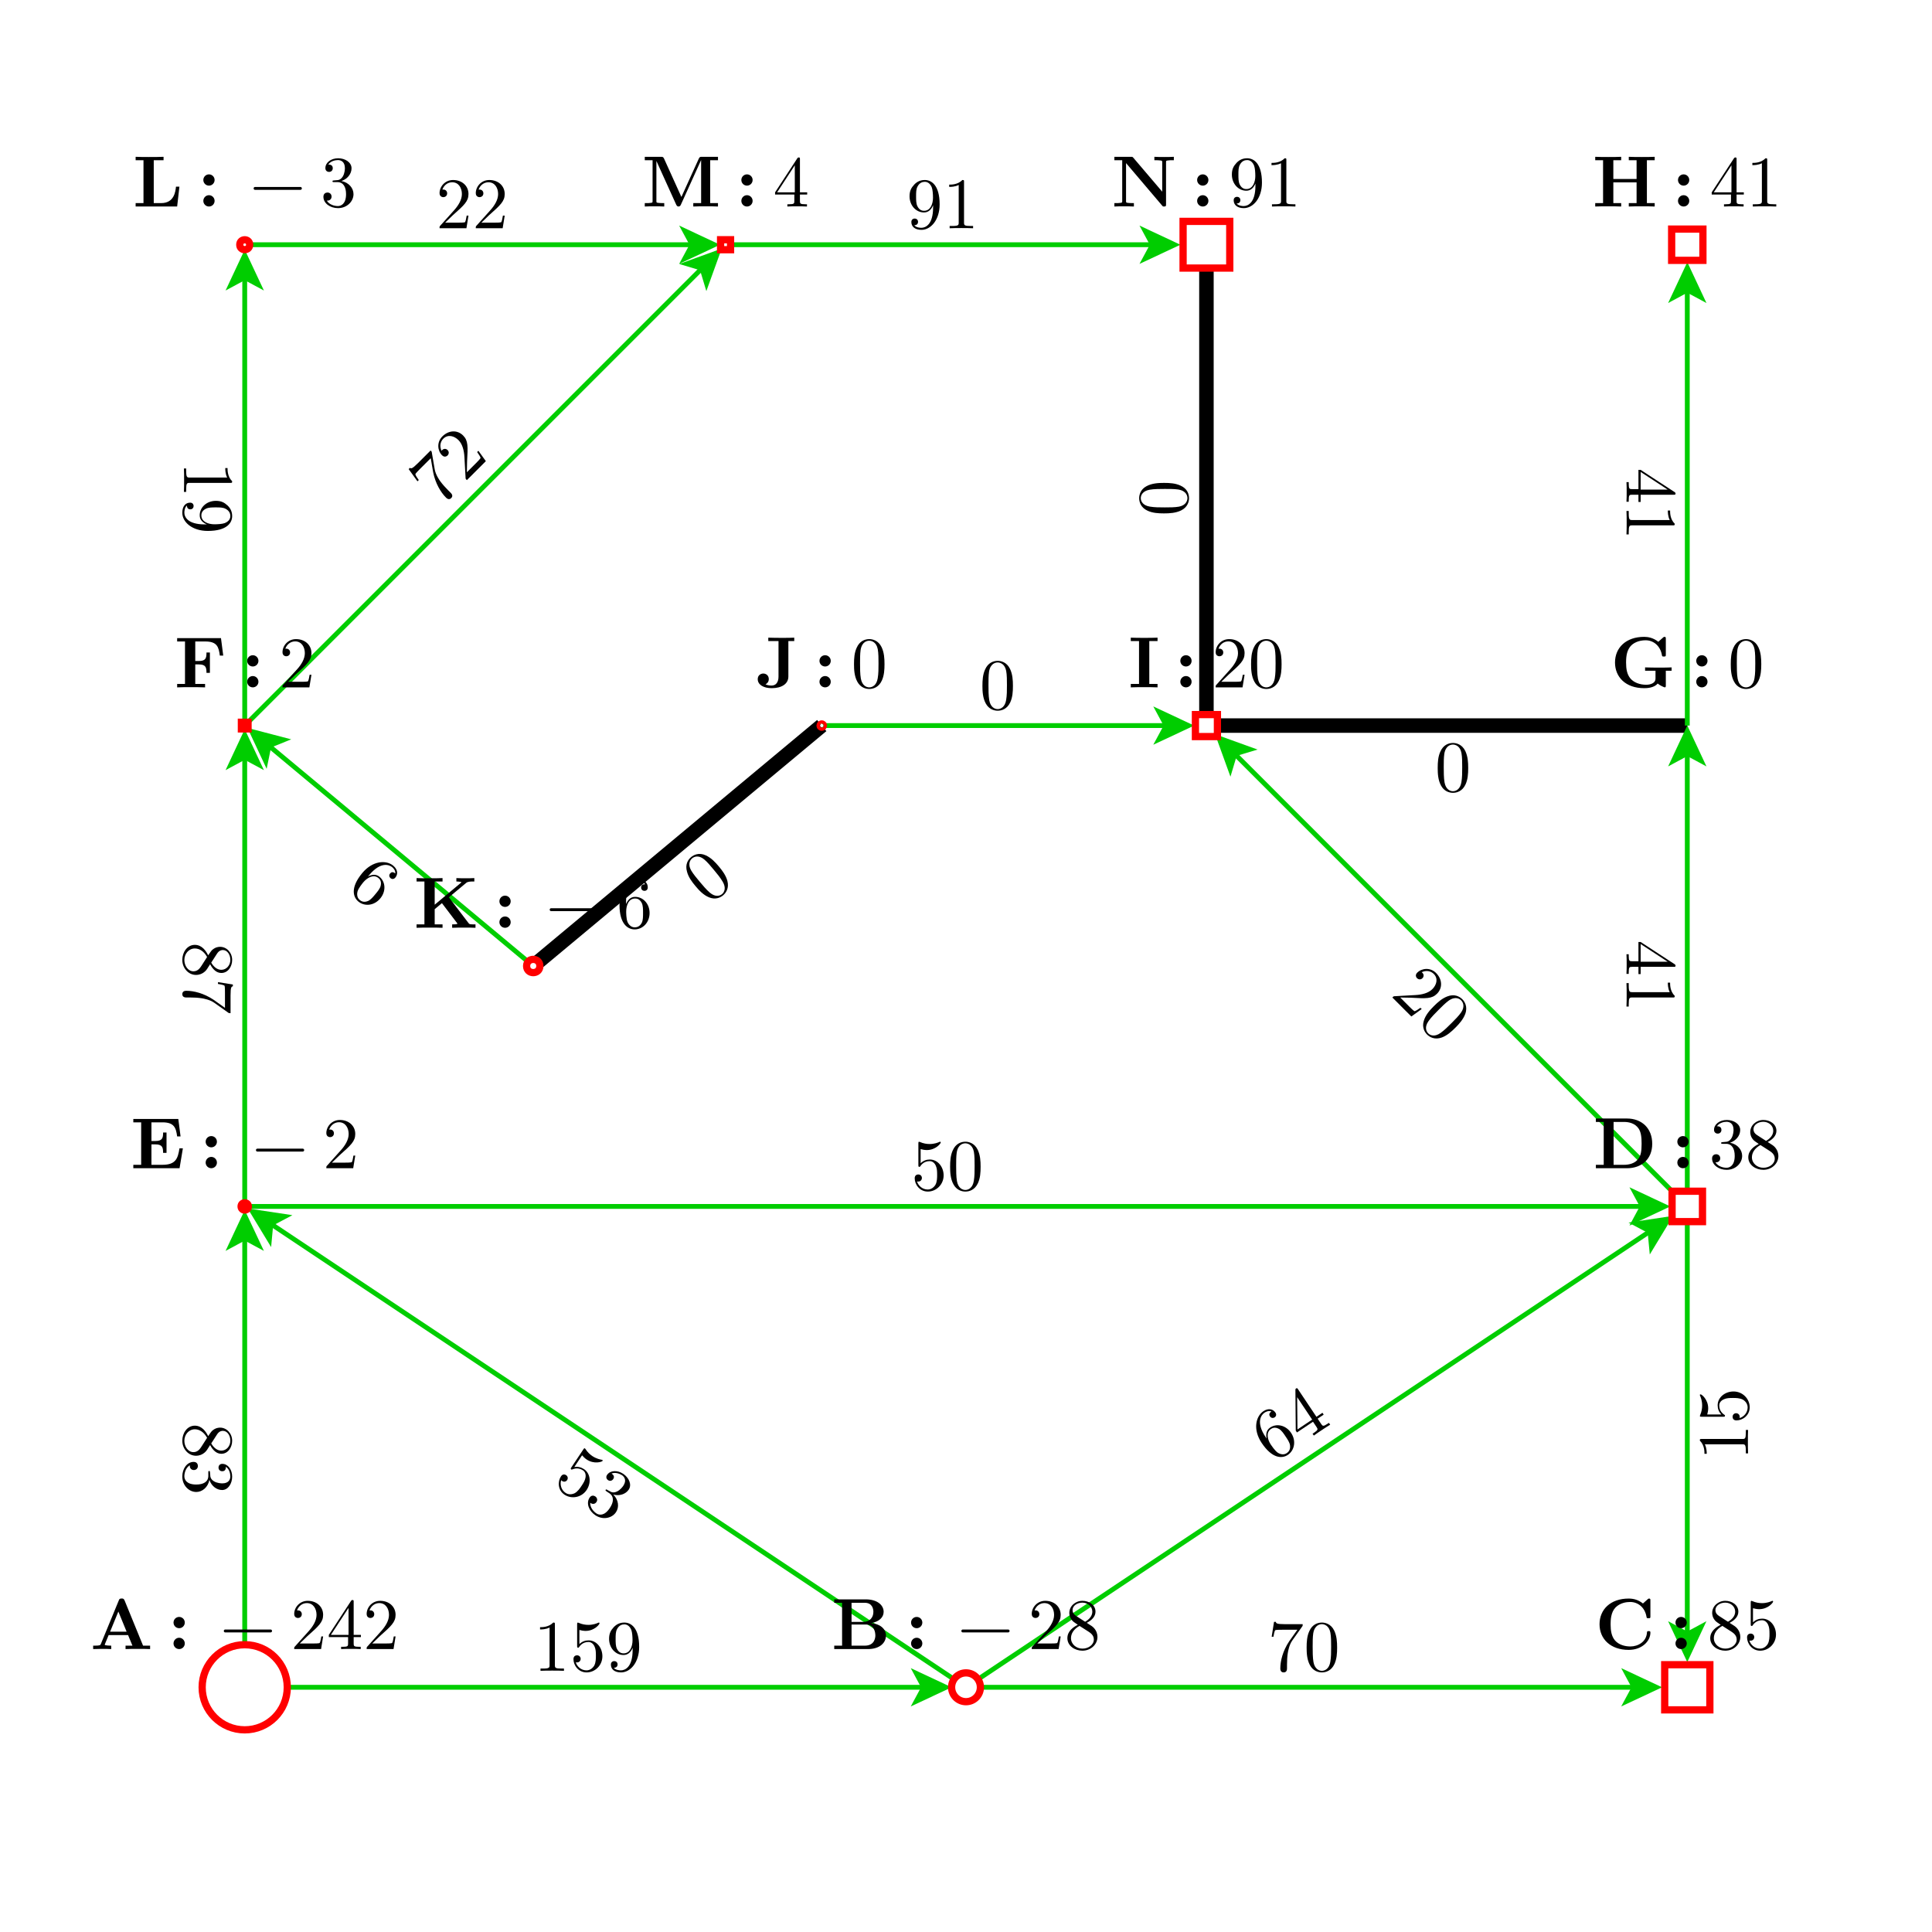 <svg xmlns="http://www.w3.org/2000/svg" xmlns:xlink="http://www.w3.org/1999/xlink" width="600" height="600" viewBox="0 0 600 600">
<defs>
<g>
<g id="glyph-0-0-0fdc97b0">
<path d="M 19.344 -14.375 L 19.344 -15.438 C 18.5 -15.375 17.219 -15.375 16.328 -15.375 C 15.391 -15.375 14.219 -15.375 13.297 -15.438 L 13.297 -14.375 L 13.859 -14.375 C 14.266 -14.375 14.641 -14.359 15.047 -14.312 C 15.703 -14.25 15.734 -14.219 15.734 -13.719 L 15.734 -4.609 L 6.766 -15.141 C 6.531 -15.406 6.5 -15.438 6.031 -15.438 L 0.875 -15.438 L 0.875 -14.375 L 3.312 -14.375 L 3.312 -1.703 C 3.312 -1.219 3.281 -1.188 2.656 -1.125 C 2.109 -1.062 2.062 -1.062 1.438 -1.062 L 0.875 -1.062 L 0.875 0 C 1.734 -0.062 3.016 -0.062 3.891 -0.062 C 4.844 -0.062 6 -0.062 6.938 0 L 6.938 -1.062 L 6.375 -1.062 C 5.969 -1.062 5.578 -1.078 5.172 -1.125 C 4.516 -1.188 4.5 -1.219 4.5 -1.703 L 4.5 -13.484 L 15.703 -0.297 C 15.938 -0.016 15.953 0 16.312 0 C 16.922 0 16.922 -0.203 16.922 -0.719 L 16.922 -13.719 C 16.922 -14.219 16.938 -14.25 17.578 -14.312 C 18.109 -14.375 18.156 -14.375 18.781 -14.375 Z M 19.344 -14.375 "></path>
</g>
<g id="glyph-0-1-0fdc97b0">
<path d="M 5.328 -8.234 C 5.328 -9.203 4.547 -9.984 3.578 -9.984 C 2.609 -9.984 1.828 -9.203 1.828 -8.234 C 1.828 -7.266 2.609 -6.484 3.578 -6.484 C 4.547 -6.484 5.328 -7.266 5.328 -8.234 Z M 5.328 -1.75 C 5.328 -2.719 4.547 -3.516 3.578 -3.516 C 2.609 -3.516 1.828 -2.719 1.828 -1.75 C 1.828 -0.781 2.609 0 3.578 0 C 4.547 0 5.328 -0.781 5.328 -1.75 Z M 5.328 -1.75 "></path>
</g>
<g id="glyph-0-2-0fdc97b0">
<path d="M 16.266 -6.172 L 15.203 -6.172 C 14.719 -3.062 14.078 -1.062 9.922 -1.062 L 6.5 -1.062 L 6.5 -7.406 L 7.734 -7.406 C 9.906 -7.406 10.125 -6.438 10.125 -4.766 L 11.188 -4.766 L 11.188 -11.094 L 10.125 -11.094 C 10.125 -9.422 9.922 -8.453 7.734 -8.453 L 6.5 -8.453 L 6.5 -14.25 L 9.922 -14.25 C 13.547 -14.25 14.125 -12.594 14.484 -9.875 L 15.547 -9.875 L 14.844 -15.297 L 0.875 -15.297 L 0.875 -14.25 L 3.312 -14.25 L 3.312 -1.062 L 0.875 -1.062 L 0.875 0 L 15.234 0 Z M 16.266 -6.172 "></path>
</g>
<g id="glyph-0-3-0fdc97b0">
<path d="M 15.188 -9.875 L 14.484 -15.297 L 0.875 -15.297 L 0.875 -14.25 L 3.312 -14.25 L 3.312 -1.062 L 0.875 -1.062 L 0.875 0 C 1.734 -0.062 4 -0.062 5 -0.062 C 6.094 -0.062 8.547 -0.062 9.547 0 L 9.547 -1.062 L 6.5 -1.062 L 6.5 -7.125 L 7.625 -7.125 C 9.781 -7.125 9.984 -6.172 9.984 -4.5 L 11.047 -4.5 L 11.047 -10.828 L 9.984 -10.828 C 9.984 -9.156 9.812 -8.188 7.625 -8.188 L 6.5 -8.188 L 6.5 -14.25 L 9.656 -14.25 C 13.281 -14.25 13.797 -12.516 14.125 -9.875 Z M 15.188 -9.875 "></path>
</g>
<g id="glyph-0-4-0fdc97b0">
<path d="M 14.469 -6.172 L 13.406 -6.172 C 13.234 -4.609 12.844 -1.062 8.812 -1.062 L 6.5 -1.062 L 6.5 -14.375 L 9.547 -14.375 L 9.547 -15.438 C 8.547 -15.375 6.094 -15.375 5 -15.375 C 4 -15.375 1.734 -15.375 0.875 -15.438 L 0.875 -14.375 L 3.312 -14.375 L 3.312 -1.062 L 0.875 -1.062 L 0.875 0 L 13.766 0 Z M 14.469 -6.172 "></path>
</g>
<g id="glyph-0-5-0fdc97b0">
<path d="M 11.859 -14.375 L 11.859 -15.438 C 11.062 -15.375 9.156 -15.375 8.281 -15.375 C 7.094 -15.375 4.875 -15.375 3.797 -15.438 L 3.797 -14.375 L 6.969 -14.375 L 6.969 -3.359 C 6.969 -2.922 6.969 -0.562 4.75 -0.562 C 4.359 -0.562 3.625 -0.625 2.922 -0.938 C 2.922 -0.938 3.953 -1.375 3.953 -2.562 C 3.953 -3.781 3 -4.297 2.25 -4.297 C 1.422 -4.297 0.516 -3.734 0.516 -2.562 C 0.516 -0.828 2.297 0.25 4.859 0.25 C 7.875 0.25 10.031 -1.031 10.031 -3.375 L 10.031 -14.375 Z M 11.859 -14.375 "></path>
</g>
<g id="glyph-0-6-0fdc97b0">
<path d="M 16.938 -4.188 C 16.938 -6.344 15 -7.859 12.328 -8.062 C 14.766 -8.484 16.219 -9.828 16.219 -11.562 C 16.219 -13.641 14.266 -15.438 10.641 -15.438 L 0.875 -15.438 L 0.875 -14.375 L 3.312 -14.375 L 3.312 -1.062 L 0.875 -1.062 L 0.875 0 L 11.312 0 C 15.047 0 16.938 -1.984 16.938 -4.188 Z M 13.031 -11.562 C 13.031 -9.828 11.953 -8.438 9.766 -8.438 L 6.25 -8.438 L 6.25 -14.375 L 10.344 -14.375 C 12.625 -14.375 13.031 -12.594 13.031 -11.562 Z M 13.641 -4.203 C 13.641 -3.938 13.641 -1.062 10.391 -1.062 L 6.25 -1.062 L 6.25 -7.625 L 10.625 -7.625 C 11.062 -7.625 12.125 -7.625 12.891 -6.656 C 13.641 -5.719 13.641 -4.453 13.641 -4.203 Z M 13.641 -4.203 "></path>
</g>
<g id="glyph-0-7-0fdc97b0">
<path d="M 19.172 0 L 19.172 -1.062 L 18.516 -1.062 C 17.328 -1.062 17.25 -1.141 16.984 -1.5 L 10.906 -9.469 L 16.312 -13.969 C 16.812 -14.375 17.75 -14.375 18.422 -14.375 L 18.812 -14.375 L 18.812 -15.438 C 17.906 -15.375 16.625 -15.375 16.516 -15.375 C 15.656 -15.375 14.047 -15.375 13.234 -15.438 L 13.234 -14.375 C 13.516 -14.375 13.969 -14.375 14.531 -14.266 C 14.891 -14.172 14.625 -14.203 14.828 -14.125 L 6.5 -7.172 L 6.5 -14.375 L 8.938 -14.375 L 8.938 -15.438 C 8.078 -15.375 5.875 -15.375 4.906 -15.375 C 3.938 -15.375 1.734 -15.375 0.875 -15.438 L 0.875 -14.375 L 3.312 -14.375 L 3.312 -1.062 L 0.875 -1.062 L 0.875 0 C 1.734 -0.062 3.938 -0.062 4.906 -0.062 C 5.875 -0.062 8.078 -0.062 8.938 0 L 8.938 -1.062 L 6.5 -1.062 L 6.5 -5.781 L 8.75 -7.656 L 13.391 -1.547 C 13.5 -1.422 13.5 -1.375 13.562 -1.234 C 13.156 -1.062 12.719 -1.062 11.922 -1.062 L 11.922 0 C 12.844 -0.062 14.875 -0.062 15.891 -0.062 C 16.781 -0.062 18.344 -0.062 19.172 0 Z M 19.172 0 "></path>
</g>
<g id="glyph-0-8-0fdc97b0">
<path d="M 9.062 0 L 9.062 -1.062 L 6.5 -1.062 L 6.5 -14.375 L 9.062 -14.375 L 9.062 -15.438 C 8.141 -15.375 5.938 -15.375 4.906 -15.375 C 3.875 -15.375 1.672 -15.375 0.75 -15.438 L 0.75 -14.375 L 3.312 -14.375 L 3.312 -1.062 L 0.75 -1.062 L 0.75 0 C 1.672 -0.062 3.875 -0.062 4.906 -0.062 C 5.938 -0.062 8.141 -0.062 9.062 0 Z M 9.062 0 "></path>
</g>
<g id="glyph-0-9-0fdc97b0">
<path d="M 17.234 -5.109 C 17.234 -5.562 17.078 -5.578 16.688 -5.578 C 16.406 -5.578 16.203 -5.578 16.172 -5.203 C 16.016 -2.188 13.297 -0.812 11.031 -0.812 C 9.266 -0.812 7.375 -1.344 6.203 -2.719 C 5.156 -4 4.875 -5.688 4.875 -7.719 C 4.875 -8.984 4.953 -11.406 6.375 -12.891 C 7.828 -14.375 9.781 -14.625 10.953 -14.625 C 13.391 -14.625 15.531 -12.922 16.016 -10.062 C 16.094 -9.625 16.109 -9.578 16.625 -9.578 C 17.219 -9.578 17.234 -9.625 17.234 -10.219 L 17.234 -15.047 C 17.234 -15.484 17.234 -15.688 16.828 -15.688 C 16.625 -15.688 16.578 -15.641 16.406 -15.484 L 14.922 -14.156 C 13.516 -15.281 12.016 -15.688 10.484 -15.688 C 4.875 -15.688 1.438 -12.328 1.438 -7.719 C 1.438 -3.109 4.875 0.25 10.484 0.25 C 14.688 0.25 17.234 -2.516 17.234 -5.109 Z M 17.234 -5.109 "></path>
</g>
<g id="glyph-0-10-0fdc97b0">
<path d="M 18.375 -7.578 C 18.375 -12.531 15 -15.438 10.547 -15.438 L 0.875 -15.438 L 0.875 -14.375 L 3.312 -14.375 L 3.312 -1.062 L 0.875 -1.062 L 0.875 0 L 10.578 0 C 15 0 18.375 -2.766 18.375 -7.578 Z M 15.078 -7.609 C 15.078 -5.156 14.812 -3.953 14.078 -2.953 C 13 -1.422 11.031 -1.062 9.656 -1.062 L 6.375 -1.062 L 6.375 -14.375 L 9.656 -14.375 C 11.141 -14.375 13 -13.953 14.109 -12.375 C 14.891 -11.234 15.078 -9.703 15.078 -7.609 Z M 15.078 -7.609 "></path>
</g>
<g id="glyph-0-11-0fdc97b0">
<path d="M 18.609 0 L 18.609 -1.062 L 16.422 -1.062 L 10.672 -15.125 C 10.422 -15.703 10.141 -15.703 9.766 -15.703 C 9.141 -15.703 9.047 -15.531 8.891 -15.125 L 3.312 -1.578 C 3.172 -1.234 3.109 -1.062 1.391 -1.062 L 0.922 -1.062 L 0.922 0 L 3.562 -0.062 C 4.438 -0.062 5.688 -0.062 6.531 0 L 6.531 -1.062 C 6.531 -1.062 4.516 -1.062 4.516 -1.344 L 4.609 -1.625 L 5.734 -4.344 L 11.766 -4.344 L 13.125 -1.062 L 10.984 -1.062 L 10.984 0 C 11.828 -0.062 13.969 -0.062 14.938 -0.062 C 15.844 -0.062 17.812 -0.062 18.609 0 Z M 11.312 -5.406 L 6.188 -5.406 L 8.75 -11.656 Z M 11.312 -5.406 "></path>
</g>
<g id="glyph-0-12-0fdc97b0">
<path d="M 19.344 0 L 19.344 -1.062 L 16.922 -1.062 L 16.922 -14.375 L 19.344 -14.375 L 19.344 -15.438 C 18.5 -15.375 16.297 -15.375 15.328 -15.375 C 14.359 -15.375 12.156 -15.375 11.297 -15.438 L 11.297 -14.375 L 13.719 -14.375 L 13.719 -8.547 L 6.5 -8.547 L 6.5 -14.375 L 8.938 -14.375 L 8.938 -15.438 C 8.078 -15.375 5.875 -15.375 4.906 -15.375 C 3.938 -15.375 1.734 -15.375 0.875 -15.438 L 0.875 -14.375 L 3.312 -14.375 L 3.312 -1.062 L 0.875 -1.062 L 0.875 0 C 1.734 -0.062 3.938 -0.062 4.906 -0.062 C 5.875 -0.062 8.078 -0.062 8.938 0 L 8.938 -1.062 L 6.5 -1.062 L 6.5 -7.5 L 13.719 -7.5 L 13.719 -1.062 L 11.297 -1.062 L 11.297 0 C 12.156 -0.062 14.359 -0.062 15.328 -0.062 C 16.297 -0.062 18.5 -0.062 19.344 0 Z M 19.344 0 "></path>
</g>
<g id="glyph-0-13-0fdc97b0">
<path d="M 19.016 -5.156 L 19.016 -6.203 C 18.219 -6.141 16.266 -6.141 15.391 -6.141 C 14.078 -6.141 12 -6.141 10.781 -6.203 L 10.781 -5.156 L 14.016 -5.156 L 14.016 -2.875 C 14.016 -2.453 14.016 -1.797 13.141 -1.281 C 12.562 -0.938 11.828 -0.812 11.109 -0.812 C 9.188 -0.812 7.25 -1.469 6.141 -2.859 C 5.172 -4.094 4.875 -5.688 4.875 -7.734 C 4.875 -10.266 5.328 -11.562 6.172 -12.672 C 7.062 -13.797 8.797 -14.625 10.953 -14.625 C 13.359 -14.625 15.5 -12.922 16 -10.062 C 16.062 -9.625 16.094 -9.578 16.609 -9.578 C 17.188 -9.578 17.219 -9.625 17.219 -10.219 L 17.219 -15.047 C 17.219 -15.484 17.219 -15.688 16.812 -15.688 C 16.609 -15.688 16.562 -15.641 16.375 -15.484 L 14.891 -14.156 C 13.25 -15.453 11.625 -15.688 10.469 -15.688 C 4.922 -15.688 1.438 -12.375 1.438 -7.719 C 1.438 -3.234 4.703 0.25 10.5 0.25 C 11.25 0.25 13.562 0.203 14.688 -1.188 C 15.391 -0.578 16.734 0 16.891 0 C 17.219 0 17.219 -0.297 17.219 -0.625 L 17.219 -5.156 Z M 19.016 -5.156 "></path>
</g>
<g id="glyph-1-0-0fdc97b0">
<path d="M 10.281 -7.406 C 10.281 -13.453 7.688 -14.984 5.688 -14.984 C 4.453 -14.984 3.359 -14.578 2.391 -13.562 C 1.469 -12.562 0.938 -11.609 0.938 -9.922 C 0.938 -7.109 2.922 -4.906 5.438 -4.906 C 6.812 -4.906 7.734 -5.844 8.25 -7.156 L 8.25 -6.438 C 8.25 -1.172 5.922 -0.141 4.609 -0.141 C 4.234 -0.141 3.016 -0.188 2.406 -0.938 C 3.391 -0.938 3.578 -1.594 3.578 -1.984 C 3.578 -2.672 3.031 -3.016 2.547 -3.016 C 2.188 -3.016 1.5 -2.812 1.5 -1.938 C 1.5 -0.422 2.719 0.5 4.641 0.5 C 7.531 0.5 10.281 -2.562 10.281 -7.406 Z M 8.219 -9.469 C 8.219 -7.609 7.453 -5.422 5.469 -5.422 C 5.109 -5.422 4.078 -5.422 3.375 -6.844 C 2.969 -7.672 2.969 -8.797 2.969 -9.906 C 2.969 -11.109 2.969 -12.172 3.438 -13 C 4.047 -14.125 4.906 -14.422 5.688 -14.422 C 6.734 -14.422 7.469 -13.656 7.859 -12.641 C 8.125 -11.922 8.219 -10.5 8.219 -9.469 Z M 8.219 -9.469 "></path>
</g>
<g id="glyph-1-1-0fdc97b0">
<path d="M 9.422 0 L 9.422 -0.703 L 8.703 -0.703 C 6.688 -0.703 6.609 -0.938 6.609 -1.781 L 6.609 -14.406 C 6.609 -14.938 6.609 -14.984 6.094 -14.984 C 4.703 -13.547 2.719 -13.547 2 -13.547 L 2 -12.844 C 2.453 -12.844 3.781 -12.844 4.953 -13.438 L 4.953 -1.781 C 4.953 -0.969 4.875 -0.703 2.859 -0.703 L 2.141 -0.703 L 2.141 0 C 2.922 -0.062 4.875 -0.062 5.781 -0.062 C 6.688 -0.062 8.641 -0.062 9.422 0 Z M 9.422 0 "></path>
</g>
<g id="glyph-1-2-0fdc97b0">
<path d="M 10.281 -3.844 C 10.281 -5.688 8.859 -7.453 6.531 -7.922 C 8.375 -8.531 9.672 -10.109 9.672 -11.875 C 9.672 -13.719 7.688 -14.984 5.531 -14.984 C 3.266 -14.984 1.547 -13.641 1.547 -11.922 C 1.547 -11.188 2.047 -10.75 2.703 -10.75 C 3.391 -10.75 3.844 -11.25 3.844 -11.906 C 3.844 -13.031 2.797 -13.031 2.453 -13.031 C 3.156 -14.125 4.641 -14.422 5.438 -14.422 C 6.375 -14.422 7.609 -13.922 7.609 -11.906 C 7.609 -11.625 7.562 -10.328 6.969 -9.344 C 6.297 -8.25 5.531 -8.188 4.969 -8.172 C 4.797 -8.141 4.25 -8.094 4.094 -8.094 C 3.922 -8.078 3.75 -8.062 3.75 -7.828 C 3.75 -7.578 3.922 -7.578 4.297 -7.578 L 5.281 -7.578 C 7.125 -7.578 7.969 -6.047 7.969 -3.844 C 7.969 -0.781 6.406 -0.141 5.422 -0.141 C 4.453 -0.141 2.766 -0.516 1.984 -1.844 C 2.766 -1.734 3.469 -2.234 3.469 -3.078 C 3.469 -3.891 2.859 -4.344 2.203 -4.344 C 1.672 -4.344 0.938 -4.031 0.938 -3.031 C 0.938 -0.984 3.031 0.5 5.484 0.5 C 8.234 0.5 10.281 -1.547 10.281 -3.844 Z M 10.281 -3.844 "></path>
</g>
<g id="glyph-2-0-0fdc97b0">
<path d="M 16.25 -5.625 C 16.25 -5.875 16.047 -6.078 15.797 -6.078 L 1.703 -6.078 C 1.469 -6.078 1.266 -5.875 1.266 -5.625 C 1.266 -5.375 1.469 -5.172 1.703 -5.172 L 15.797 -5.172 C 16.047 -5.172 16.25 -5.375 16.25 -5.625 Z M 16.25 -5.625 "></path>
</g>
<g id="glyph-2-1-0fdc97b0">
<path d="M 10.109 -3.922 L 9.547 -3.922 C 9.422 -3.234 9.266 -2.25 9.047 -1.906 C 8.891 -1.734 7.406 -1.734 6.906 -1.734 L 2.859 -1.734 L 5.25 -4.047 C 8.75 -7.156 10.109 -8.375 10.109 -10.625 C 10.109 -13.188 8.078 -14.984 5.328 -14.984 C 2.797 -14.984 1.125 -12.922 1.125 -10.906 C 1.125 -9.656 2.25 -9.656 2.312 -9.656 C 2.703 -9.656 3.484 -9.922 3.484 -10.844 C 3.484 -11.438 3.078 -12.016 2.297 -12.016 C 2.109 -12.016 2.062 -12.016 2 -12 C 2.516 -13.453 3.734 -14.281 5.047 -14.281 C 7.094 -14.281 8.062 -12.469 8.062 -10.625 C 8.062 -8.812 6.938 -7.047 5.688 -5.641 L 1.375 -0.828 C 1.125 -0.578 1.125 -0.547 1.125 0 L 9.469 0 Z M 10.109 -3.922 "></path>
</g>
<g id="glyph-2-2-0fdc97b0">
<path d="M 10.344 -7.203 C 10.344 -9 10.234 -10.797 9.453 -12.469 C 8.422 -14.625 6.562 -14.984 5.625 -14.984 C 4.281 -14.984 2.625 -14.406 1.703 -12.312 C 0.984 -10.75 0.875 -9 0.875 -7.203 C 0.875 -5.516 0.969 -3.484 1.891 -1.781 C 2.859 0.047 4.5 0.5 5.609 0.5 C 6.812 0.5 8.531 0.016 9.516 -2.109 C 10.234 -3.672 10.344 -5.422 10.344 -7.203 Z M 8.484 -7.469 C 8.484 -5.781 8.484 -4.25 8.234 -2.812 C 7.891 -0.672 6.609 0 5.609 0 C 4.719 0 3.391 -0.562 3 -2.719 C 2.75 -4.078 2.75 -6.141 2.75 -7.469 C 2.75 -8.906 2.75 -10.391 2.922 -11.609 C 3.359 -14.281 5.047 -14.484 5.609 -14.484 C 6.344 -14.484 7.828 -14.078 8.25 -11.859 C 8.484 -10.594 8.484 -8.891 8.484 -7.469 Z M 8.484 -7.469 "></path>
</g>
<g id="glyph-2-3-0fdc97b0">
<path d="M 10.281 -3.781 C 10.281 -4.594 10.031 -5.609 9.188 -6.547 C 8.75 -7.016 8.391 -7.25 6.953 -8.141 C 8.578 -8.984 9.672 -10.141 9.672 -11.625 C 9.672 -13.703 7.672 -14.984 5.625 -14.984 C 3.375 -14.984 1.547 -13.312 1.547 -11.234 C 1.547 -10.828 1.594 -9.812 2.547 -8.75 C 2.797 -8.484 3.625 -7.922 4.188 -7.531 C 2.875 -6.891 0.938 -5.625 0.938 -3.391 C 0.938 -1.016 3.234 0.5 5.609 0.5 C 8.141 0.5 10.281 -1.375 10.281 -3.781 Z M 8.688 -11.625 C 8.688 -10.344 7.812 -9.266 6.453 -8.484 L 3.672 -10.281 C 2.625 -10.953 2.547 -11.719 2.547 -12.109 C 2.547 -13.484 4 -14.422 5.609 -14.422 C 7.25 -14.422 8.688 -13.25 8.688 -11.625 Z M 9.156 -2.969 C 9.156 -1.312 7.469 -0.141 5.625 -0.141 C 3.688 -0.141 2.062 -1.531 2.062 -3.391 C 2.062 -4.703 2.797 -6.141 4.703 -7.203 L 7.469 -5.438 C 8.094 -5.016 9.156 -4.344 9.156 -2.969 Z M 9.156 -2.969 "></path>
</g>
<g id="glyph-2-4-0fdc97b0">
<path d="M 10.109 -4.516 C 10.109 -7.203 8.25 -9.453 5.828 -9.453 C 4.75 -9.453 3.781 -9.094 2.969 -8.297 L 2.969 -12.688 C 3.422 -12.562 4.156 -12.391 4.875 -12.391 C 7.656 -12.391 9.219 -14.438 9.219 -14.734 C 9.219 -14.875 9.156 -14.984 9 -14.984 C 9 -14.984 8.938 -14.984 8.812 -14.922 C 8.375 -14.719 7.266 -14.266 5.766 -14.266 C 4.859 -14.266 3.828 -14.422 2.766 -14.891 C 2.594 -14.969 2.5 -14.969 2.5 -14.969 C 2.266 -14.969 2.266 -14.781 2.266 -14.422 L 2.266 -7.766 C 2.266 -7.359 2.266 -7.172 2.594 -7.172 C 2.75 -7.172 2.797 -7.25 2.875 -7.375 C 3.125 -7.734 3.953 -8.953 5.781 -8.953 C 6.953 -8.953 7.516 -7.922 7.688 -7.516 C 8.062 -6.688 8.094 -5.812 8.094 -4.688 C 8.094 -3.891 8.094 -2.547 7.562 -1.594 C 7.016 -0.719 6.188 -0.141 5.156 -0.141 C 3.516 -0.141 2.234 -1.328 1.844 -2.656 C 1.906 -2.625 1.984 -2.609 2.234 -2.609 C 2.969 -2.609 3.359 -3.172 3.359 -3.719 C 3.359 -4.25 2.969 -4.812 2.234 -4.812 C 1.906 -4.812 1.125 -4.656 1.125 -3.625 C 1.125 -1.688 2.672 0.5 5.203 0.5 C 7.812 0.5 10.109 -1.672 10.109 -4.516 Z M 10.109 -4.516 "></path>
</g>
<g id="glyph-2-5-0fdc97b0">
<path d="M 10.281 -3.844 C 10.281 -5.688 8.859 -7.453 6.531 -7.922 C 8.375 -8.531 9.672 -10.109 9.672 -11.875 C 9.672 -13.719 7.688 -14.984 5.531 -14.984 C 3.266 -14.984 1.547 -13.641 1.547 -11.922 C 1.547 -11.188 2.047 -10.75 2.703 -10.75 C 3.391 -10.75 3.844 -11.25 3.844 -11.906 C 3.844 -13.031 2.797 -13.031 2.453 -13.031 C 3.156 -14.125 4.641 -14.422 5.438 -14.422 C 6.375 -14.422 7.609 -13.922 7.609 -11.906 C 7.609 -11.625 7.562 -10.328 6.969 -9.344 C 6.297 -8.25 5.531 -8.188 4.969 -8.172 C 4.797 -8.141 4.25 -8.094 4.094 -8.094 C 3.922 -8.078 3.75 -8.062 3.75 -7.828 C 3.75 -7.578 3.922 -7.578 4.297 -7.578 L 5.281 -7.578 C 7.125 -7.578 7.969 -6.047 7.969 -3.844 C 7.969 -0.781 6.406 -0.141 5.422 -0.141 C 4.453 -0.141 2.766 -0.516 1.984 -1.844 C 2.766 -1.734 3.469 -2.234 3.469 -3.078 C 3.469 -3.891 2.859 -4.344 2.203 -4.344 C 1.672 -4.344 0.938 -4.031 0.938 -3.031 C 0.938 -0.984 3.031 0.5 5.484 0.5 C 8.234 0.5 10.281 -1.547 10.281 -3.844 Z M 10.281 -3.844 "></path>
</g>
<g id="glyph-2-6-0fdc97b0">
<path d="M 10.594 -3.719 L 10.594 -4.406 L 8.344 -4.406 L 8.344 -14.641 C 8.344 -15.094 8.344 -15.234 7.984 -15.234 C 7.781 -15.234 7.719 -15.234 7.531 -14.969 L 0.625 -4.406 L 0.625 -3.719 L 6.609 -3.719 L 6.609 -1.75 C 6.609 -0.938 6.562 -0.703 4.906 -0.703 L 4.438 -0.703 L 4.438 0 C 5.359 -0.062 6.531 -0.062 7.469 -0.062 C 8.422 -0.062 9.609 -0.062 10.531 0 L 10.531 -0.703 L 10.062 -0.703 C 8.391 -0.703 8.344 -0.938 8.344 -1.75 L 8.344 -3.719 Z M 6.75 -4.406 L 1.266 -4.406 L 6.75 -12.797 Z M 6.75 -4.406 "></path>
</g>
<g id="glyph-2-7-0fdc97b0">
<path d="M 9.422 0 L 9.422 -0.703 L 8.703 -0.703 C 6.688 -0.703 6.609 -0.938 6.609 -1.781 L 6.609 -14.406 C 6.609 -14.938 6.609 -14.984 6.094 -14.984 C 4.703 -13.547 2.719 -13.547 2 -13.547 L 2 -12.844 C 2.453 -12.844 3.781 -12.844 4.953 -13.438 L 4.953 -1.781 C 4.953 -0.969 4.875 -0.703 2.859 -0.703 L 2.141 -0.703 L 2.141 0 C 2.922 -0.062 4.875 -0.062 5.781 -0.062 C 6.688 -0.062 8.641 -0.062 9.422 0 Z M 9.422 0 "></path>
</g>
<g id="glyph-2-8-0fdc97b0">
<path d="M 10.281 -7.406 C 10.281 -13.453 7.688 -14.984 5.688 -14.984 C 4.453 -14.984 3.359 -14.578 2.391 -13.562 C 1.469 -12.562 0.938 -11.609 0.938 -9.922 C 0.938 -7.109 2.922 -4.906 5.438 -4.906 C 6.812 -4.906 7.734 -5.844 8.25 -7.156 L 8.25 -6.438 C 8.25 -1.172 5.922 -0.141 4.609 -0.141 C 4.234 -0.141 3.016 -0.188 2.406 -0.938 C 3.391 -0.938 3.578 -1.594 3.578 -1.984 C 3.578 -2.672 3.031 -3.016 2.547 -3.016 C 2.188 -3.016 1.5 -2.812 1.5 -1.938 C 1.5 -0.422 2.719 0.5 4.641 0.5 C 7.531 0.5 10.281 -2.562 10.281 -7.406 Z M 8.219 -9.469 C 8.219 -7.609 7.453 -5.422 5.469 -5.422 C 5.109 -5.422 4.078 -5.422 3.375 -6.844 C 2.969 -7.672 2.969 -8.797 2.969 -9.906 C 2.969 -11.109 2.969 -12.172 3.438 -13 C 4.047 -14.125 4.906 -14.422 5.688 -14.422 C 6.734 -14.422 7.469 -13.656 7.859 -12.641 C 8.125 -11.922 8.219 -10.5 8.219 -9.469 Z M 8.219 -9.469 "></path>
</g>
<g id="glyph-3-0-0fdc97b0">
<path d="M 10.109 -3.922 L 9.547 -3.922 C 9.422 -3.234 9.266 -2.25 9.047 -1.906 C 8.891 -1.734 7.406 -1.734 6.906 -1.734 L 2.859 -1.734 L 5.25 -4.047 C 8.75 -7.156 10.109 -8.375 10.109 -10.625 C 10.109 -13.188 8.078 -14.984 5.328 -14.984 C 2.797 -14.984 1.125 -12.922 1.125 -10.906 C 1.125 -9.656 2.25 -9.656 2.312 -9.656 C 2.703 -9.656 3.484 -9.922 3.484 -10.844 C 3.484 -11.438 3.078 -12.016 2.297 -12.016 C 2.109 -12.016 2.062 -12.016 2 -12 C 2.516 -13.453 3.734 -14.281 5.047 -14.281 C 7.094 -14.281 8.062 -12.469 8.062 -10.625 C 8.062 -8.812 6.938 -7.047 5.688 -5.641 L 1.375 -0.828 C 1.125 -0.578 1.125 -0.547 1.125 0 L 9.469 0 Z M 10.109 -3.922 "></path>
</g>
<g id="glyph-4-0-0fdc97b0">
<path d="M 10.281 -4.594 C 10.281 -7.453 8.281 -9.609 5.781 -9.609 C 4.25 -9.609 3.422 -8.453 2.969 -7.375 L 2.969 -7.922 C 2.969 -13.609 5.766 -14.422 6.906 -14.422 C 7.453 -14.422 8.391 -14.281 8.891 -13.516 C 8.547 -13.516 7.656 -13.516 7.656 -12.516 C 7.656 -11.812 8.188 -11.469 8.688 -11.469 C 9.047 -11.469 9.719 -11.672 9.719 -12.562 C 9.719 -13.906 8.734 -14.984 6.859 -14.984 C 3.984 -14.984 0.938 -12.078 0.938 -7.109 C 0.938 -1.109 3.562 0.5 5.641 0.5 C 8.141 0.5 10.281 -1.625 10.281 -4.594 Z M 8.25 -4.609 C 8.25 -3.531 8.25 -2.406 7.875 -1.594 C 7.203 -0.25 6.172 -0.141 5.641 -0.141 C 4.234 -0.141 3.562 -1.484 3.422 -1.828 C 3.016 -2.875 3.016 -4.688 3.016 -5.078 C 3.016 -6.844 3.734 -9.094 5.766 -9.094 C 6.125 -9.094 7.156 -9.094 7.859 -7.688 C 8.25 -6.859 8.25 -5.719 8.25 -4.609 Z M 8.25 -4.609 "></path>
</g>
<g id="glyph-4-1-0fdc97b0">
<path d="M 10.109 -3.922 L 9.547 -3.922 C 9.422 -3.234 9.266 -2.25 9.047 -1.906 C 8.891 -1.734 7.406 -1.734 6.906 -1.734 L 2.859 -1.734 L 5.25 -4.047 C 8.75 -7.156 10.109 -8.375 10.109 -10.625 C 10.109 -13.188 8.078 -14.984 5.328 -14.984 C 2.797 -14.984 1.125 -12.922 1.125 -10.906 C 1.125 -9.656 2.25 -9.656 2.312 -9.656 C 2.703 -9.656 3.484 -9.922 3.484 -10.844 C 3.484 -11.438 3.078 -12.016 2.297 -12.016 C 2.109 -12.016 2.062 -12.016 2 -12 C 2.516 -13.453 3.734 -14.281 5.047 -14.281 C 7.094 -14.281 8.062 -12.469 8.062 -10.625 C 8.062 -8.812 6.938 -7.047 5.688 -5.641 L 1.375 -0.828 C 1.125 -0.578 1.125 -0.547 1.125 0 L 9.469 0 Z M 10.109 -3.922 "></path>
</g>
<g id="glyph-5-0-0fdc97b0">
<path d="M 23.641 0 L 23.641 -1.062 L 21.219 -1.062 L 21.219 -14.375 L 23.641 -14.375 L 23.641 -15.438 L 18.672 -15.438 C 18.188 -15.438 17.938 -15.438 17.688 -14.875 L 12.281 -2.969 L 6.891 -14.875 C 6.641 -15.438 6.391 -15.438 5.891 -15.438 L 0.906 -15.438 L 0.906 -14.375 L 3.328 -14.375 L 3.328 -1.703 C 3.328 -1.219 3.312 -1.188 2.672 -1.125 C 2.141 -1.062 2.094 -1.062 1.469 -1.062 L 0.906 -1.062 L 0.906 0 C 1.75 -0.062 3.031 -0.062 3.922 -0.062 C 4.859 -0.062 6.031 -0.062 6.953 0 L 6.953 -1.062 L 6.391 -1.062 C 5.984 -1.062 5.609 -1.078 5.203 -1.125 C 4.547 -1.188 4.516 -1.219 4.516 -1.703 L 4.516 -14.078 L 4.547 -14.078 L 10.672 -0.562 C 10.875 -0.109 11.141 0 11.391 0 C 11.828 0 12.016 -0.344 12.109 -0.547 L 18.375 -14.375 L 18.406 -14.375 L 18.406 -1.062 L 15.969 -1.062 L 15.969 0 C 16.781 -0.062 18.875 -0.062 19.797 -0.062 C 20.719 -0.062 22.844 -0.062 23.641 0 Z M 23.641 0 "></path>
</g>
<g id="glyph-6-0-0fdc97b0">
<path d="M 10.109 -3.922 L 9.547 -3.922 C 9.422 -3.234 9.266 -2.25 9.047 -1.906 C 8.891 -1.734 7.406 -1.734 6.906 -1.734 L 2.859 -1.734 L 5.25 -4.047 C 8.75 -7.156 10.109 -8.375 10.109 -10.625 C 10.109 -13.188 8.078 -14.984 5.328 -14.984 C 2.797 -14.984 1.125 -12.922 1.125 -10.906 C 1.125 -9.656 2.25 -9.656 2.312 -9.656 C 2.703 -9.656 3.484 -9.922 3.484 -10.844 C 3.484 -11.438 3.078 -12.016 2.297 -12.016 C 2.109 -12.016 2.062 -12.016 2 -12 C 2.516 -13.453 3.734 -14.281 5.047 -14.281 C 7.094 -14.281 8.062 -12.469 8.062 -10.625 C 8.062 -8.812 6.938 -7.047 5.688 -5.641 L 1.375 -0.828 C 1.125 -0.578 1.125 -0.547 1.125 0 L 9.469 0 Z M 10.109 -3.922 "></path>
</g>
<g id="glyph-6-1-0fdc97b0">
<path d="M 10.594 -3.719 L 10.594 -4.406 L 8.344 -4.406 L 8.344 -14.641 C 8.344 -15.094 8.344 -15.234 7.984 -15.234 C 7.781 -15.234 7.719 -15.234 7.531 -14.969 L 0.625 -4.406 L 0.625 -3.719 L 6.609 -3.719 L 6.609 -1.75 C 6.609 -0.938 6.562 -0.703 4.906 -0.703 L 4.438 -0.703 L 4.438 0 C 5.359 -0.062 6.531 -0.062 7.469 -0.062 C 8.422 -0.062 9.609 -0.062 10.531 0 L 10.531 -0.703 L 10.062 -0.703 C 8.391 -0.703 8.344 -0.938 8.344 -1.75 L 8.344 -3.719 Z M 6.75 -4.406 L 1.266 -4.406 L 6.75 -12.797 Z M 6.75 -4.406 "></path>
</g>
<g id="glyph-7-0-0fdc97b0">
<path d="M 3.781 10.281 C 4.594 10.281 5.609 10.031 6.547 9.188 C 7.016 8.75 7.25 8.391 8.141 6.953 C 8.984 8.578 10.141 9.672 11.625 9.672 C 13.703 9.672 14.984 7.672 14.984 5.625 C 14.984 3.375 13.312 1.547 11.234 1.547 C 10.828 1.547 9.812 1.594 8.75 2.547 C 8.484 2.797 7.922 3.625 7.531 4.188 C 6.891 2.875 5.625 0.938 3.391 0.938 C 1.016 0.938 -0.5 3.234 -0.5 5.609 C -0.5 8.141 1.375 10.281 3.781 10.281 Z M 11.625 8.688 C 10.344 8.688 9.266 7.812 8.484 6.453 L 10.281 3.672 C 10.953 2.625 11.719 2.547 12.109 2.547 C 13.484 2.547 14.422 4 14.422 5.609 C 14.422 7.25 13.25 8.688 11.625 8.688 Z M 2.969 9.156 C 1.312 9.156 0.141 7.469 0.141 5.625 C 0.141 3.688 1.531 2.062 3.391 2.062 C 4.703 2.062 6.141 2.797 7.203 4.703 L 5.438 7.469 C 5.016 8.094 4.344 9.156 2.969 9.156 Z M 2.969 9.156 "></path>
</g>
<g id="glyph-7-1-0fdc97b0">
<path d="M 14.484 10.906 L 14.484 5.438 C 14.484 2.703 14.781 2.656 15.203 2.562 L 15.203 2 L 10.578 1.266 L 10.578 1.828 C 10.938 1.891 12.359 2.094 12.625 2.391 C 12.75 2.547 12.75 4.297 12.75 4.594 L 12.75 9.25 L 9.203 6.734 C 6.172 4.703 3.031 3.953 0.75 3.953 C 0.516 3.953 -0.5 3.953 -0.5 5 C -0.5 6.031 0.516 6.031 0.75 6.031 L 1.891 6.031 C 3.125 6.031 4.359 6.094 5.578 6.281 C 6.094 6.375 8.031 6.688 9.422 7.672 L 13.703 10.703 C 13.969 10.906 14.016 10.906 14.484 10.906 Z M 14.484 10.906 "></path>
</g>
<g id="glyph-7-2-0fdc97b0">
<path d="M 7.406 10.281 C 13.453 10.281 14.984 7.688 14.984 5.688 C 14.984 4.453 14.578 3.359 13.562 2.391 C 12.562 1.469 11.609 0.938 9.922 0.938 C 7.109 0.938 4.906 2.922 4.906 5.438 C 4.906 6.812 5.844 7.734 7.156 8.25 L 6.438 8.25 C 1.172 8.25 0.141 5.922 0.141 4.609 C 0.141 4.234 0.188 3.016 0.938 2.406 C 0.938 3.391 1.594 3.578 1.984 3.578 C 2.672 3.578 3.016 3.031 3.016 2.547 C 3.016 2.188 2.812 1.5 1.938 1.5 C 0.422 1.5 -0.5 2.719 -0.5 4.641 C -0.5 7.531 2.562 10.281 7.406 10.281 Z M 9.469 8.219 C 7.609 8.219 5.422 7.453 5.422 5.469 C 5.422 5.109 5.422 4.078 6.844 3.375 C 7.672 2.969 8.797 2.969 9.906 2.969 C 11.109 2.969 12.172 2.969 13 3.438 C 14.125 4.047 14.422 4.906 14.422 5.688 C 14.422 6.734 13.656 7.469 12.641 7.859 C 11.922 8.125 10.5 8.219 9.469 8.219 Z M 9.469 8.219 "></path>
</g>
<g id="glyph-7-3-0fdc97b0">
<path d="M 7.203 10.344 C 9 10.344 10.797 10.234 12.469 9.453 C 14.625 8.422 14.984 6.562 14.984 5.625 C 14.984 4.281 14.406 2.625 12.312 1.703 C 10.75 0.984 9 0.875 7.203 0.875 C 5.516 0.875 3.484 0.969 1.781 1.891 C -0.047 2.859 -0.5 4.5 -0.5 5.609 C -0.5 6.812 -0.016 8.531 2.109 9.516 C 3.672 10.234 5.422 10.344 7.203 10.344 Z M 7.469 8.484 C 5.781 8.484 4.25 8.484 2.812 8.234 C 0.672 7.891 0 6.609 0 5.609 C 0 4.719 0.562 3.391 2.719 3 C 4.078 2.75 6.141 2.75 7.469 2.75 C 8.906 2.75 10.391 2.75 11.609 2.922 C 14.281 3.359 14.484 5.047 14.484 5.609 C 14.484 6.344 14.078 7.828 11.859 8.25 C 10.594 8.484 8.891 8.484 7.469 8.484 Z M 7.469 8.484 "></path>
</g>
<g id="glyph-7-4-0fdc97b0">
<path d="M 0 9.422 L 0.703 9.422 L 0.703 8.703 C 0.703 6.688 0.938 6.609 1.781 6.609 L 14.406 6.609 C 14.938 6.609 14.984 6.609 14.984 6.094 C 13.547 4.703 13.547 2.719 13.547 2 L 12.844 2 C 12.844 2.453 12.844 3.781 13.438 4.953 L 1.781 4.953 C 0.969 4.953 0.703 4.875 0.703 2.859 L 0.703 2.141 L 0 2.141 C 0.062 2.922 0.062 4.875 0.062 5.781 C 0.062 6.688 0.062 8.641 0 9.422 Z M 0 9.422 "></path>
</g>
<g id="glyph-7-5-0fdc97b0">
<path d="M 3.719 10.594 L 4.406 10.594 L 4.406 8.344 L 14.641 8.344 C 15.094 8.344 15.234 8.344 15.234 7.984 C 15.234 7.781 15.234 7.719 14.969 7.531 L 4.406 0.625 L 3.719 0.625 L 3.719 6.609 L 1.75 6.609 C 0.938 6.609 0.703 6.562 0.703 4.906 L 0.703 4.438 L 0 4.438 C 0.062 5.359 0.062 6.531 0.062 7.469 C 0.062 8.422 0.062 9.609 0 10.531 L 0.703 10.531 L 0.703 10.062 C 0.703 8.391 0.938 8.344 1.75 8.344 L 3.719 8.344 Z M 4.406 6.75 L 4.406 1.266 L 12.797 6.75 Z M 4.406 6.75 "></path>
</g>
<g id="glyph-8-0-0fdc97b0">
<path d="M 0 9.422 L 0.703 9.422 L 0.703 8.703 C 0.703 6.688 0.938 6.609 1.781 6.609 L 14.406 6.609 C 14.938 6.609 14.984 6.609 14.984 6.094 C 13.547 4.703 13.547 2.719 13.547 2 L 12.844 2 C 12.844 2.453 12.844 3.781 13.438 4.953 L 1.781 4.953 C 0.969 4.953 0.703 4.875 0.703 2.859 L 0.703 2.141 L 0 2.141 C 0.062 2.922 0.062 4.875 0.062 5.781 C 0.062 6.688 0.062 8.641 0 9.422 Z M 0 9.422 "></path>
</g>
<g id="glyph-9-0-0fdc97b0">
<path d="M -2.516 -17.953 L -6.391 -14.078 C -8.328 -12.141 -8.578 -12.328 -8.938 -12.562 L -9.328 -12.172 L -6.594 -8.375 L -6.188 -8.781 C -6.391 -9.078 -7.25 -10.219 -7.234 -10.609 C -7.219 -10.812 -5.984 -12.047 -5.766 -12.266 L -2.469 -15.562 L -1.734 -11.266 C -1.031 -7.688 0.656 -4.938 2.266 -3.328 C 2.438 -3.156 3.156 -2.438 3.891 -3.172 C 4.625 -3.906 3.906 -4.625 3.734 -4.797 L 2.922 -5.609 C 2.062 -6.469 1.234 -7.391 0.5 -8.375 C 0.188 -8.812 -0.938 -10.406 -1.234 -12.078 L -2.125 -17.25 C -2.156 -17.594 -2.188 -17.625 -2.516 -17.953 Z M -2.516 -17.953 "></path>
</g>
<g id="glyph-10-0-0fdc97b0">
<path d="M 4.375 -9.906 L 3.984 -9.516 C 4.375 -8.938 4.953 -8.141 5.047 -7.734 C 5.062 -7.5 4.016 -6.453 3.672 -6.109 L 0.797 -3.234 L 0.859 -6.578 C 1.125 -11.25 1.219 -13.062 -0.375 -14.656 C -2.188 -16.469 -4.875 -16.312 -6.828 -14.359 C -8.609 -12.578 -8.344 -9.938 -6.922 -8.516 C -6.031 -7.625 -5.234 -8.422 -5.188 -8.469 C -4.922 -8.734 -4.547 -9.484 -5.203 -10.141 C -5.625 -10.562 -6.328 -10.672 -6.875 -10.125 C -7.016 -9.984 -7.047 -9.953 -7.062 -9.906 C -7.734 -11.297 -7.453 -12.734 -6.531 -13.656 C -5.078 -15.109 -3.109 -14.516 -1.812 -13.219 C -0.531 -11.938 -0.078 -9.891 0.031 -8 L 0.391 -1.547 C 0.391 -1.203 0.406 -1.188 0.797 -0.797 L 6.688 -6.688 Z M 4.375 -9.906 "></path>
</g>
<g id="glyph-11-0-0fdc97b0">
<path d="M 3.344 -12.156 C 2.188 -13.531 0.953 -14.844 -0.719 -15.625 C -2.891 -16.625 -4.547 -15.719 -5.266 -15.109 C -6.312 -14.25 -7.203 -12.75 -6.562 -10.547 C -6.125 -8.891 -5.094 -7.469 -3.938 -6.094 C -2.859 -4.797 -1.484 -3.297 0.312 -2.578 C 2.234 -1.797 3.766 -2.484 4.625 -3.203 C 5.547 -3.969 6.562 -5.453 5.969 -7.719 C 5.516 -9.375 4.484 -10.797 3.344 -12.156 Z M 1.734 -11.172 C 2.812 -9.875 3.797 -8.703 4.531 -7.422 C 5.625 -5.562 5.078 -4.234 4.312 -3.594 C 3.625 -3.016 2.25 -2.609 0.562 -4.016 C -0.5 -4.906 -1.828 -6.484 -2.672 -7.5 C -3.594 -8.609 -4.547 -9.75 -5.188 -10.797 C -6.562 -13.125 -5.391 -14.359 -4.953 -14.719 C -4.391 -15.188 -3 -15.828 -1.25 -14.391 C -0.266 -13.578 0.828 -12.266 1.734 -11.172 Z M 1.734 -11.172 "></path>
</g>
<g id="glyph-12-0-0fdc97b0">
<path d="M 10.906 1.859 C 12.406 -0.391 12.109 -3.281 10.094 -4.625 C 9.203 -5.219 8.188 -5.469 7.078 -5.266 L 9.5 -8.922 C 9.812 -8.562 10.328 -8 10.938 -7.609 C 13.25 -6.062 15.688 -6.906 15.844 -7.156 C 15.922 -7.266 15.938 -7.391 15.797 -7.469 C 15.797 -7.469 15.75 -7.516 15.609 -7.531 C 15.141 -7.609 13.953 -7.844 12.703 -8.672 C 11.953 -9.172 11.188 -9.875 10.562 -10.859 C 10.453 -11.016 10.375 -11.062 10.375 -11.062 C 10.188 -11.203 10.094 -11.047 9.891 -10.75 L 6.203 -5.219 C 5.969 -4.875 5.875 -4.719 6.141 -4.531 C 6.266 -4.438 6.344 -4.484 6.484 -4.547 C 6.891 -4.703 8.266 -5.266 9.781 -4.25 C 10.75 -3.594 10.641 -2.422 10.562 -1.984 C 10.406 -1.094 9.953 -0.359 9.328 0.578 C 8.891 1.25 8.141 2.359 7.188 2.859 C 6.25 3.297 5.219 3.328 4.375 2.75 C 3 1.844 2.594 0.125 3 -1.188 C 3.047 -1.125 3.109 -1.078 3.312 -0.938 C 3.922 -0.531 4.562 -0.781 4.859 -1.234 C 5.156 -1.672 5.141 -2.359 4.531 -2.766 C 4.266 -2.938 3.516 -3.25 2.953 -2.391 C 1.875 -0.781 1.938 1.906 4.047 3.312 C 6.219 4.75 9.328 4.219 10.906 1.859 Z M 10.906 1.859 "></path>
</g>
<g id="glyph-13-0-0fdc97b0">
<path d="M 10.672 2.5 C 11.703 0.969 11.516 -1.281 9.828 -2.969 C 11.703 -2.453 13.656 -3.047 14.641 -4.516 C 15.656 -6.062 14.703 -8.203 12.922 -9.406 C 11.031 -10.656 8.844 -10.484 7.891 -9.062 C 7.484 -8.453 7.672 -7.797 8.219 -7.438 C 8.797 -7.062 9.438 -7.234 9.812 -7.781 C 10.438 -8.719 9.562 -9.297 9.281 -9.484 C 10.453 -10 11.859 -9.422 12.531 -8.984 C 13.297 -8.469 14.047 -7.359 12.938 -5.688 C 12.781 -5.453 12.031 -4.406 10.984 -3.922 C 9.812 -3.359 9.156 -3.75 8.672 -4.047 C 8.5 -4.109 8.016 -4.375 7.891 -4.469 C 7.75 -4.547 7.594 -4.625 7.469 -4.438 C 7.328 -4.234 7.469 -4.141 7.781 -3.922 L 8.594 -3.391 C 10.125 -2.359 9.984 -0.609 8.75 1.219 C 7.062 3.766 5.406 3.438 4.594 2.891 C 3.781 2.359 2.578 1.109 2.672 -0.438 C 3.266 0.094 4.125 0.062 4.594 -0.641 C 5.047 -1.312 4.781 -2.016 4.234 -2.391 C 3.797 -2.688 3.016 -2.844 2.469 -2 C 1.328 -0.297 2.234 2.109 4.281 3.469 C 6.562 4.984 9.406 4.422 10.672 2.5 Z M 10.672 2.5 "></path>
</g>
<g id="glyph-14-0-0fdc97b0">
<path d="M 10.906 -14.484 L 5.438 -14.484 C 2.703 -14.484 2.656 -14.781 2.562 -15.203 L 2 -15.203 L 1.266 -10.578 L 1.828 -10.578 C 1.891 -10.938 2.094 -12.359 2.391 -12.625 C 2.547 -12.75 4.297 -12.75 4.594 -12.75 L 9.25 -12.75 L 6.734 -9.203 C 4.703 -6.172 3.953 -3.031 3.953 -0.75 C 3.953 -0.516 3.953 0.5 5 0.5 C 6.031 0.5 6.031 -0.516 6.031 -0.75 L 6.031 -1.891 C 6.031 -3.125 6.094 -4.359 6.281 -5.578 C 6.375 -6.094 6.688 -8.031 7.672 -9.422 L 10.703 -13.703 C 10.906 -13.969 10.906 -14.016 10.906 -14.484 Z M 10.906 -14.484 "></path>
</g>
<g id="glyph-14-1-0fdc97b0">
<path d="M 10.281 -7.406 C 10.281 -13.453 7.688 -14.984 5.688 -14.984 C 4.453 -14.984 3.359 -14.578 2.391 -13.562 C 1.469 -12.562 0.938 -11.609 0.938 -9.922 C 0.938 -7.109 2.922 -4.906 5.438 -4.906 C 6.812 -4.906 7.734 -5.844 8.25 -7.156 L 8.25 -6.438 C 8.25 -1.172 5.922 -0.141 4.609 -0.141 C 4.234 -0.141 3.016 -0.188 2.406 -0.938 C 3.391 -0.938 3.578 -1.594 3.578 -1.984 C 3.578 -2.672 3.031 -3.016 2.547 -3.016 C 2.188 -3.016 1.5 -2.812 1.5 -1.938 C 1.5 -0.422 2.719 0.5 4.641 0.5 C 7.531 0.5 10.281 -2.562 10.281 -7.406 Z M 8.219 -9.469 C 8.219 -7.609 7.453 -5.422 5.469 -5.422 C 5.109 -5.422 4.078 -5.422 3.375 -6.844 C 2.969 -7.672 2.969 -8.797 2.969 -9.906 C 2.969 -11.109 2.969 -12.172 3.438 -13 C 4.047 -14.125 4.906 -14.422 5.688 -14.422 C 6.734 -14.422 7.469 -13.656 7.859 -12.641 C 8.125 -11.922 8.219 -10.5 8.219 -9.469 Z M 8.219 -9.469 "></path>
</g>
<g id="glyph-14-2-0fdc97b0">
<path d="M 9.422 0 L 9.422 -0.703 L 8.703 -0.703 C 6.688 -0.703 6.609 -0.938 6.609 -1.781 L 6.609 -14.406 C 6.609 -14.938 6.609 -14.984 6.094 -14.984 C 4.703 -13.547 2.719 -13.547 2 -13.547 L 2 -12.844 C 2.453 -12.844 3.781 -12.844 4.953 -13.438 L 4.953 -1.781 C 4.953 -0.969 4.875 -0.703 2.859 -0.703 L 2.141 -0.703 L 2.141 0 C 2.922 -0.062 4.875 -0.062 5.781 -0.062 C 6.688 -0.062 8.641 -0.062 9.422 0 Z M 9.422 0 "></path>
</g>
<g id="glyph-15-0-0fdc97b0">
<path d="M 6 -9.531 C 4.406 -11.906 1.562 -12.594 -0.516 -11.203 C -1.797 -10.359 -1.844 -8.922 -1.625 -7.781 L -1.922 -8.234 C -5.078 -12.969 -3.203 -15.203 -2.25 -15.828 C -1.797 -16.141 -0.938 -16.531 -0.109 -16.188 C -0.391 -15.984 -1.125 -15.5 -0.562 -14.656 C -0.172 -14.078 0.453 -14.094 0.875 -14.359 C 1.172 -14.562 1.625 -15.109 1.125 -15.844 C 0.375 -16.969 -1.047 -17.312 -2.609 -16.281 C -5 -14.672 -5.922 -10.562 -3.156 -6.438 C 0.172 -1.438 3.25 -1.547 4.969 -2.703 C 7.047 -4.094 7.641 -7.062 6 -9.531 Z M 4.297 -8.406 C 4.906 -7.516 5.531 -6.578 5.656 -5.703 C 5.859 -4.203 5.062 -3.531 4.609 -3.234 C 3.438 -2.453 2.141 -3.203 1.828 -3.406 C 0.922 -4.062 -0.078 -5.578 -0.297 -5.891 C -1.281 -7.359 -1.938 -9.641 -0.25 -10.766 C 0.047 -10.953 0.906 -11.531 2.281 -10.75 C 3.047 -10.281 3.688 -9.344 4.297 -8.406 Z M 4.297 -8.406 "></path>
</g>
<g id="glyph-16-0-0fdc97b0">
<path d="M 6.75 -8.969 L 6.375 -9.547 L 4.5 -8.297 L -1.188 -16.812 C -1.438 -17.188 -1.516 -17.297 -1.812 -17.094 C -1.984 -16.984 -2.031 -16.953 -2.031 -16.625 L -1.922 -4.016 L -1.547 -3.438 L 3.438 -6.766 L 4.531 -5.125 C 4.984 -4.453 5.062 -4.219 3.688 -3.297 L 3.297 -3.047 L 3.688 -2.469 C 4.422 -3.016 5.406 -3.672 6.188 -4.188 C 6.969 -4.719 7.969 -5.375 8.766 -5.844 L 8.375 -6.422 L 7.984 -6.156 C 6.594 -5.234 6.422 -5.406 5.969 -6.078 L 4.875 -7.719 Z M 3.172 -7.422 L -1.391 -4.375 L -1.484 -14.391 Z M 3.172 -7.422 "></path>
</g>
<g id="glyph-17-0-0fdc97b0">
<path d="M 10.828 3.047 C 12.656 0.859 12.516 -2.078 10.594 -3.672 C 9.422 -4.656 8.031 -4.312 7 -3.766 L 7.359 -4.172 C 11 -8.547 13.656 -7.391 14.547 -6.656 C 14.953 -6.312 15.594 -5.594 15.484 -4.703 C 15.219 -4.922 14.531 -5.484 13.891 -4.703 C 13.438 -4.172 13.641 -3.578 14.016 -3.25 C 14.297 -3.016 14.938 -2.75 15.516 -3.438 C 16.375 -4.469 16.297 -5.922 14.859 -7.125 C 12.656 -8.969 8.453 -8.688 5.266 -4.875 C 1.422 -0.266 2.422 2.672 4.016 4 C 5.938 5.609 8.938 5.328 10.828 3.047 Z M 9.297 1.734 C 8.609 2.562 7.891 3.438 7.062 3.828 C 5.688 4.422 4.828 3.844 4.422 3.5 C 3.344 2.594 3.688 1.141 3.797 0.781 C 4.156 -0.266 5.312 -1.656 5.562 -1.969 C 6.688 -3.312 8.703 -4.594 10.25 -3.297 C 10.531 -3.062 11.328 -2.406 10.953 -0.875 C 10.734 0.016 10 0.891 9.297 1.734 Z M 9.297 1.734 "></path>
</g>
<g id="glyph-18-0-0fdc97b0">
<path d="M 9.906 4.375 L 9.516 3.984 C 8.938 4.375 8.141 4.953 7.734 5.047 C 7.5 5.062 6.453 4.016 6.109 3.672 L 3.234 0.797 L 6.578 0.859 C 11.25 1.125 13.062 1.219 14.656 -0.375 C 16.469 -2.188 16.312 -4.875 14.359 -6.828 C 12.578 -8.609 9.938 -8.344 8.516 -6.922 C 7.625 -6.031 8.422 -5.234 8.469 -5.188 C 8.734 -4.922 9.484 -4.547 10.141 -5.203 C 10.562 -5.625 10.672 -6.328 10.125 -6.875 C 9.984 -7.016 9.953 -7.047 9.906 -7.062 C 11.297 -7.734 12.734 -7.453 13.656 -6.531 C 15.109 -5.078 14.516 -3.109 13.219 -1.812 C 11.938 -0.531 9.891 -0.078 8 0.031 L 1.547 0.391 C 1.203 0.391 1.188 0.406 0.797 0.797 L 6.688 6.688 Z M 9.906 4.375 "></path>
</g>
<g id="glyph-19-0-0fdc97b0">
<path d="M 12.406 2.219 C 13.672 0.953 14.875 -0.406 15.5 -2.125 C 16.297 -4.391 15.234 -5.953 14.578 -6.609 C 13.625 -7.562 12.047 -8.328 9.906 -7.5 C 8.297 -6.891 6.984 -5.734 5.719 -4.469 C 4.531 -3.281 3.156 -1.781 2.609 0.078 C 1.984 2.047 2.828 3.547 3.609 4.328 C 4.453 5.172 6.016 6.047 8.219 5.25 C 9.828 4.641 11.141 3.484 12.406 2.219 Z M 11.281 0.719 C 10.094 1.906 9 3 7.812 3.844 C 6.047 5.109 4.672 4.672 3.969 3.969 C 3.344 3.344 2.781 2 4.047 0.203 C 4.828 -0.953 6.281 -2.406 7.219 -3.344 C 8.234 -4.359 9.281 -5.406 10.266 -6.141 C 12.469 -7.719 13.797 -6.672 14.203 -6.266 C 14.719 -5.75 15.484 -4.422 14.219 -2.562 C 13.484 -1.484 12.281 -0.281 11.281 0.719 Z M 11.281 0.719 "></path>
</g>
<g id="glyph-20-0-0fdc97b0">
<path d="M 0 -9.422 L -0.703 -9.422 L -0.703 -8.703 C -0.703 -6.688 -0.938 -6.609 -1.781 -6.609 L -14.406 -6.609 C -14.938 -6.609 -14.984 -6.609 -14.984 -6.094 C -13.547 -4.703 -13.547 -2.719 -13.547 -2 L -12.844 -2 C -12.844 -2.453 -12.844 -3.781 -13.438 -4.953 L -1.781 -4.953 C -0.969 -4.953 -0.703 -4.875 -0.703 -2.859 L -0.703 -2.141 L 0 -2.141 C -0.062 -2.922 -0.062 -4.875 -0.062 -5.781 C -0.062 -6.688 -0.062 -8.641 0 -9.422 Z M 0 -9.422 "></path>
</g>
<g id="glyph-20-1-0fdc97b0">
<path d="M -4.516 -10.109 C -7.203 -10.109 -9.453 -8.25 -9.453 -5.828 C -9.453 -4.75 -9.094 -3.781 -8.297 -2.969 L -12.688 -2.969 C -12.562 -3.422 -12.391 -4.156 -12.391 -4.875 C -12.391 -7.656 -14.438 -9.219 -14.734 -9.219 C -14.875 -9.219 -14.984 -9.156 -14.984 -9 C -14.984 -9 -14.984 -8.938 -14.922 -8.812 C -14.719 -8.375 -14.266 -7.266 -14.266 -5.766 C -14.266 -4.859 -14.422 -3.828 -14.891 -2.766 C -14.969 -2.594 -14.969 -2.5 -14.969 -2.5 C -14.969 -2.266 -14.781 -2.266 -14.422 -2.266 L -7.766 -2.266 C -7.359 -2.266 -7.172 -2.266 -7.172 -2.594 C -7.172 -2.75 -7.25 -2.797 -7.375 -2.875 C -7.734 -3.125 -8.953 -3.953 -8.953 -5.781 C -8.953 -6.953 -7.922 -7.516 -7.516 -7.688 C -6.688 -8.062 -5.812 -8.094 -4.688 -8.094 C -3.891 -8.094 -2.547 -8.094 -1.594 -7.562 C -0.719 -7.016 -0.141 -6.188 -0.141 -5.156 C -0.141 -3.516 -1.328 -2.234 -2.656 -1.844 C -2.625 -1.906 -2.609 -1.984 -2.609 -2.234 C -2.609 -2.969 -3.172 -3.359 -3.719 -3.359 C -4.25 -3.359 -4.812 -2.969 -4.812 -2.234 C -4.812 -1.906 -4.656 -1.125 -3.625 -1.125 C -1.688 -1.125 0.5 -2.672 0.5 -5.203 C 0.5 -7.812 -1.672 -10.109 -4.516 -10.109 Z M -4.516 -10.109 "></path>
</g>
<g id="glyph-21-0-0fdc97b0">
<path d="M 3.719 10.594 L 4.406 10.594 L 4.406 8.344 L 14.641 8.344 C 15.094 8.344 15.234 8.344 15.234 7.984 C 15.234 7.781 15.234 7.719 14.969 7.531 L 4.406 0.625 L 3.719 0.625 L 3.719 6.609 L 1.75 6.609 C 0.938 6.609 0.703 6.562 0.703 4.906 L 0.703 4.438 L 0 4.438 C 0.062 5.359 0.062 6.531 0.062 7.469 C 0.062 8.422 0.062 9.609 0 10.531 L 0.703 10.531 L 0.703 10.062 C 0.703 8.391 0.938 8.344 1.75 8.344 L 3.719 8.344 Z M 4.406 6.75 L 4.406 1.266 L 12.797 6.75 Z M 4.406 6.75 "></path>
</g>
<g id="glyph-22-0-0fdc97b0">
<path d="M 3.781 10.281 C 4.594 10.281 5.609 10.031 6.547 9.188 C 7.016 8.75 7.25 8.391 8.141 6.953 C 8.984 8.578 10.141 9.672 11.625 9.672 C 13.703 9.672 14.984 7.672 14.984 5.625 C 14.984 3.375 13.312 1.547 11.234 1.547 C 10.828 1.547 9.812 1.594 8.75 2.547 C 8.484 2.797 7.922 3.625 7.531 4.188 C 6.891 2.875 5.625 0.938 3.391 0.938 C 1.016 0.938 -0.5 3.234 -0.5 5.609 C -0.5 8.141 1.375 10.281 3.781 10.281 Z M 11.625 8.688 C 10.344 8.688 9.266 7.812 8.484 6.453 L 10.281 3.672 C 10.953 2.625 11.719 2.547 12.109 2.547 C 13.484 2.547 14.422 4 14.422 5.609 C 14.422 7.25 13.25 8.688 11.625 8.688 Z M 2.969 9.156 C 1.312 9.156 0.141 7.469 0.141 5.625 C 0.141 3.688 1.531 2.062 3.391 2.062 C 4.703 2.062 6.141 2.797 7.203 4.703 L 5.438 7.469 C 5.016 8.094 4.344 9.156 2.969 9.156 Z M 2.969 9.156 "></path>
</g>
<g id="glyph-23-0-0fdc97b0">
<path d="M 3.844 10.281 C 5.688 10.281 7.453 8.859 7.922 6.531 C 8.531 8.375 10.109 9.672 11.875 9.672 C 13.719 9.672 14.984 7.688 14.984 5.531 C 14.984 3.266 13.641 1.547 11.922 1.547 C 11.188 1.547 10.75 2.047 10.75 2.703 C 10.75 3.391 11.25 3.844 11.906 3.844 C 13.031 3.844 13.031 2.797 13.031 2.453 C 14.125 3.156 14.422 4.641 14.422 5.438 C 14.422 6.375 13.922 7.609 11.906 7.609 C 11.625 7.609 10.328 7.562 9.344 6.969 C 8.25 6.297 8.188 5.531 8.172 4.969 C 8.141 4.797 8.094 4.25 8.094 4.094 C 8.078 3.922 8.062 3.75 7.828 3.75 C 7.578 3.75 7.578 3.922 7.578 4.297 L 7.578 5.281 C 7.578 7.125 6.047 7.969 3.844 7.969 C 0.781 7.969 0.141 6.406 0.141 5.422 C 0.141 4.453 0.516 2.766 1.844 1.984 C 1.734 2.766 2.234 3.469 3.078 3.469 C 3.891 3.469 4.344 2.859 4.344 2.203 C 4.344 1.672 4.031 0.938 3.031 0.938 C 0.984 0.938 -0.5 3.031 -0.5 5.484 C -0.5 8.234 1.547 10.281 3.844 10.281 Z M 3.844 10.281 "></path>
</g>
</g>
</defs>
<rect x="-60" y="-60" width="720" height="720" fill="rgb(100%, 100%, 100%)" fill-opacity="1"></rect>
<path fill-rule="nonzero" fill="rgb(100%, 100%, 100%)" fill-opacity="1" d="M 12 588 L 588 588 L 588 12 L 12 12 Z M 12 588 "></path>
<path fill="none" stroke-width="2" stroke-linecap="butt" stroke-linejoin="miter" stroke="rgb(0%, 80.392%, 0%)" stroke-opacity="1" stroke-miterlimit="2" d="M 101.333 499.557 L 101.333 310.432 " transform="matrix(0.75, 0, 0, 0.75, 0, 0)"></path>
<path fill="none" stroke-width="2" stroke-linecap="butt" stroke-linejoin="miter" stroke="rgb(0%, 80.392%, 0%)" stroke-opacity="1" stroke-miterlimit="2" d="M 101.333 499.557 L 683.182 499.557 " transform="matrix(0.75, 0, 0, 0.75, 0, 0)"></path>
<path fill="none" stroke-width="2" stroke-linecap="butt" stroke-linejoin="miter" stroke="rgb(0%, 80.392%, 0%)" stroke-opacity="1" stroke-miterlimit="2" d="M 101.333 300.443 L 101.333 111.833 " transform="matrix(0.75, 0, 0, 0.75, 0, 0)"></path>
<path fill="none" stroke-width="2" stroke-linecap="butt" stroke-linejoin="miter" stroke="rgb(0%, 80.392%, 0%)" stroke-opacity="1" stroke-miterlimit="2" d="M 101.333 300.443 L 292.839 108.938 " transform="matrix(0.75, 0, 0, 0.75, 0, 0)"></path>
<path fill="none" stroke-width="2" stroke-linecap="butt" stroke-linejoin="miter" stroke="rgb(0%, 80.392%, 0%)" stroke-opacity="1" stroke-miterlimit="2" d="M 101.333 101.333 L 289.688 101.333 " transform="matrix(0.75, 0, 0, 0.75, 0, 0)"></path>
<path fill="none" stroke-width="6" stroke-linecap="butt" stroke-linejoin="miter" stroke="rgb(0%, 0%, 0%)" stroke-opacity="1" stroke-miterlimit="2" d="M 340.266 300.443 L 222.911 398.24 " transform="matrix(0.75, 0, 0, 0.75, 0, 0)"></path>
<path fill="none" stroke-width="2" stroke-linecap="butt" stroke-linejoin="miter" stroke="rgb(0%, 80.392%, 0%)" stroke-opacity="1" stroke-miterlimit="2" d="M 340.266 300.443 L 486.016 300.443 " transform="matrix(0.75, 0, 0, 0.75, 0, 0)"></path>
<path fill="none" stroke-width="2" stroke-linecap="butt" stroke-linejoin="miter" stroke="rgb(0%, 80.392%, 0%)" stroke-opacity="1" stroke-miterlimit="2" d="M 400 698.667 L 109.615 505.078 " transform="matrix(0.75, 0, 0, 0.75, 0, 0)"></path>
<path fill="none" stroke-width="2" stroke-linecap="butt" stroke-linejoin="miter" stroke="rgb(0%, 80.392%, 0%)" stroke-opacity="1" stroke-miterlimit="2" d="M 400 698.667 L 679.766 698.667 " transform="matrix(0.75, 0, 0, 0.75, 0, 0)"></path>
<path fill="none" stroke-width="2" stroke-linecap="butt" stroke-linejoin="miter" stroke="rgb(0%, 80.392%, 0%)" stroke-opacity="1" stroke-miterlimit="2" d="M 400 698.667 L 685.781 508.146 " transform="matrix(0.75, 0, 0, 0.75, 0, 0)"></path>
<path fill="none" stroke-width="2" stroke-linecap="butt" stroke-linejoin="miter" stroke="rgb(0%, 80.392%, 0%)" stroke-opacity="1" stroke-miterlimit="2" d="M 220.802 400 L 109.005 306.839 " transform="matrix(0.75, 0, 0, 0.75, 0, 0)"></path>
<path fill="none" stroke-width="6" stroke-linecap="butt" stroke-linejoin="miter" stroke="rgb(0%, 0%, 0%)" stroke-opacity="1" stroke-miterlimit="2" d="M 499.557 300.443 L 499.557 112.141 " transform="matrix(0.75, 0, 0, 0.75, 0, 0)"></path>
<path fill="none" stroke-width="2" stroke-linecap="butt" stroke-linejoin="miter" stroke="rgb(0%, 80.392%, 0%)" stroke-opacity="1" stroke-miterlimit="2" d="M 698.667 499.557 L 509.13 310.021 " transform="matrix(0.75, 0, 0, 0.75, 0, 0)"></path>
<path fill="none" stroke-width="2" stroke-linecap="butt" stroke-linejoin="miter" stroke="rgb(0%, 80.392%, 0%)" stroke-opacity="1" stroke-miterlimit="2" d="M 698.667 499.557 L 698.667 679.766 " transform="matrix(0.75, 0, 0, 0.75, 0, 0)"></path>
<path fill="none" stroke-width="2" stroke-linecap="butt" stroke-linejoin="miter" stroke="rgb(0%, 80.392%, 0%)" stroke-opacity="1" stroke-miterlimit="2" d="M 698.667 499.557 L 698.667 308.891 " transform="matrix(0.75, 0, 0, 0.75, 0, 0)"></path>
<path fill="none" stroke-width="2" stroke-linecap="butt" stroke-linejoin="miter" stroke="rgb(0%, 80.392%, 0%)" stroke-opacity="1" stroke-miterlimit="2" d="M 300.443 101.333 L 480.302 101.333 " transform="matrix(0.75, 0, 0, 0.75, 0, 0)"></path>
<path fill="none" stroke-width="2" stroke-linecap="butt" stroke-linejoin="miter" stroke="rgb(0%, 80.392%, 0%)" stroke-opacity="1" stroke-miterlimit="2" d="M 101.333 698.667 L 101.333 509.51 " transform="matrix(0.75, 0, 0, 0.75, 0, 0)"></path>
<path fill="none" stroke-width="2" stroke-linecap="butt" stroke-linejoin="miter" stroke="rgb(0%, 80.392%, 0%)" stroke-opacity="1" stroke-miterlimit="2" d="M 101.333 698.667 L 385.583 698.667 " transform="matrix(0.75, 0, 0, 0.75, 0, 0)"></path>
<path fill="none" stroke-width="6" stroke-linecap="butt" stroke-linejoin="miter" stroke="rgb(0%, 0%, 0%)" stroke-opacity="1" stroke-miterlimit="2" d="M 698.667 300.443 L 504.651 300.443 " transform="matrix(0.75, 0, 0, 0.75, 0, 0)"></path>
<path fill="none" stroke-width="2" stroke-linecap="butt" stroke-linejoin="miter" stroke="rgb(0%, 80.392%, 0%)" stroke-opacity="1" stroke-miterlimit="2" d="M 698.667 300.443 L 698.667 117.016 " transform="matrix(0.75, 0, 0, 0.75, 0, 0)"></path>
<path fill-rule="nonzero" fill="rgb(0%, 80.392%, 0%)" fill-opacity="1" d="M 76.004 235.969 L 70.051 239.172 L 76.004 226.469 L 81.957 239.172 Z M 81.879 225.555 "></path>
<path fill-rule="nonzero" fill="rgb(0%, 80.392%, 0%)" fill-opacity="1" d="M 509.242 374.668 L 506.039 368.715 L 518.742 374.668 L 506.039 380.621 Z M 519.656 380.543 "></path>
<path fill-rule="nonzero" fill="rgb(0%, 80.392%, 0%)" fill-opacity="1" d="M 76.004 87.02 L 70.051 90.223 L 76.004 77.52 L 81.957 90.223 Z M 81.879 76.605 "></path>
<path fill-rule="nonzero" fill="rgb(0%, 80.392%, 0%)" fill-opacity="1" d="M 217.41 83.922 L 210.941 81.984 L 224.129 77.203 L 219.363 90.406 Z M 228.926 80.719 "></path>
<path fill-rule="nonzero" fill="rgb(0%, 80.392%, 0%)" fill-opacity="1" d="M 214.121 76.004 L 210.918 70.051 L 223.621 76.004 L 210.918 81.957 Z M 224.535 81.879 "></path>
<path fill-rule="nonzero" fill="rgb(0%, 80.392%, 0%)" fill-opacity="1" d="M 361.367 225.336 L 358.164 219.383 L 370.867 225.336 L 358.164 231.289 Z M 371.781 231.211 "></path>
<path fill-rule="nonzero" fill="rgb(0%, 80.392%, 0%)" fill-opacity="1" d="M 84.824 380.555 L 84.199 387.289 L 76.918 375.289 L 90.809 377.383 Z M 79.426 369.887 "></path>
<path fill-rule="nonzero" fill="rgb(0%, 80.392%, 0%)" fill-opacity="1" d="M 506.68 524.004 L 503.477 518.051 L 516.18 524.004 L 503.477 529.957 Z M 517.094 529.879 "></path>
<path fill-rule="nonzero" fill="rgb(0%, 80.392%, 0%)" fill-opacity="1" d="M 511.715 382.855 L 505.746 379.684 L 519.621 377.59 L 512.355 389.59 Z M 523.645 381.969 "></path>
<path fill-rule="nonzero" fill="rgb(0%, 80.392%, 0%)" fill-opacity="1" d="M 84.172 232.141 L 82.812 238.766 L 76.859 226.062 L 90.438 229.609 Z M 79.93 220.957 "></path>
<path fill-rule="nonzero" fill="rgb(0%, 80.392%, 0%)" fill-opacity="1" d="M 384.066 234.734 L 382.129 241.203 L 377.348 228.016 L 390.551 232.781 Z M 380.863 223.219 "></path>
<path fill-rule="nonzero" fill="rgb(0%, 80.392%, 0%)" fill-opacity="1" d="M 523.996 506.68 L 529.949 503.477 L 523.996 516.18 L 518.043 503.477 Z M 518.121 517.094 "></path>
<path fill-rule="nonzero" fill="rgb(0%, 80.392%, 0%)" fill-opacity="1" d="M 524.004 234.812 L 518.051 238.016 L 524.004 225.312 L 529.957 238.016 Z M 529.879 224.398 "></path>
<path fill-rule="nonzero" fill="rgb(0%, 80.392%, 0%)" fill-opacity="1" d="M 357.082 76.004 L 353.879 70.051 L 366.582 76.004 L 353.879 81.957 Z M 367.496 81.879 "></path>
<path fill-rule="nonzero" fill="rgb(0%, 80.392%, 0%)" fill-opacity="1" d="M 76.004 385.277 L 70.051 388.48 L 76.004 375.777 L 81.957 388.48 Z M 81.879 374.863 "></path>
<path fill-rule="nonzero" fill="rgb(0%, 80.392%, 0%)" fill-opacity="1" d="M 286.043 524.004 L 282.84 518.051 L 295.543 524.004 L 282.84 529.957 Z M 296.457 529.879 "></path>
<path fill-rule="nonzero" fill="rgb(0%, 80.392%, 0%)" fill-opacity="1" d="M 524.004 90.906 L 518.051 94.109 L 524.004 81.406 L 529.957 94.109 Z M 529.879 80.492 "></path>
<path fill-rule="nonzero" fill="rgb(100%, 100%, 100%)" fill-opacity="1" stroke-width="3" stroke-linecap="butt" stroke-linejoin="miter" stroke="rgb(100%, 0%, 0%)" stroke-opacity="1" stroke-miterlimit="2" d="M 509.219 111 L 509.219 91.667 L 489.891 91.667 L 489.891 111 Z M 509.219 111 " transform="matrix(0.75, 0, 0, 0.75, 0, 0)"></path>
<path fill-rule="nonzero" fill="rgb(100%, 100%, 100%)" fill-opacity="1" stroke-width="3" stroke-linecap="butt" stroke-linejoin="miter" stroke="rgb(100%, 0%, 0%)" stroke-opacity="1" stroke-miterlimit="2" d="M 102.839 499.557 C 102.839 497.552 99.828 497.552 99.828 499.557 C 99.828 501.562 102.839 501.562 102.839 499.557 Z M 102.839 499.557 " transform="matrix(0.75, 0, 0, 0.75, 0, 0)"></path>
<path fill-rule="nonzero" fill="rgb(100%, 100%, 100%)" fill-opacity="1" stroke-width="3" stroke-linecap="butt" stroke-linejoin="miter" stroke="rgb(100%, 0%, 0%)" stroke-opacity="1" stroke-miterlimit="2" d="M 102.708 301.823 L 102.708 299.068 L 99.958 299.068 L 99.958 301.823 Z M 102.708 301.823 " transform="matrix(0.75, 0, 0, 0.75, 0, 0)"></path>
<path fill-rule="nonzero" fill="rgb(100%, 100%, 100%)" fill-opacity="1" stroke-width="3" stroke-linecap="butt" stroke-linejoin="miter" stroke="rgb(100%, 0%, 0%)" stroke-opacity="1" stroke-miterlimit="2" d="M 103.38 101.333 C 103.38 98.604 99.286 98.604 99.286 101.333 C 99.286 104.062 103.38 104.062 103.38 101.333 Z M 103.38 101.333 " transform="matrix(0.75, 0, 0, 0.75, 0, 0)"></path>
<path fill-rule="nonzero" fill="rgb(100%, 100%, 100%)" fill-opacity="1" stroke-width="3" stroke-linecap="butt" stroke-linejoin="miter" stroke="rgb(100%, 0%, 0%)" stroke-opacity="1" stroke-miterlimit="2" d="M 340.948 300.443 C 340.948 299.536 339.583 299.536 339.583 300.443 C 339.583 301.354 340.948 301.354 340.948 300.443 Z M 340.948 300.443 " transform="matrix(0.75, 0, 0, 0.75, 0, 0)"></path>
<path fill-rule="nonzero" fill="rgb(100%, 100%, 100%)" fill-opacity="1" stroke-width="3" stroke-linecap="butt" stroke-linejoin="miter" stroke="rgb(100%, 0%, 0%)" stroke-opacity="1" stroke-miterlimit="2" d="M 405.964 698.667 C 405.964 695.375 403.292 692.703 400 692.703 C 396.708 692.703 394.036 695.375 394.036 698.667 C 394.036 701.958 396.708 704.63 400 704.63 C 403.292 704.63 405.964 701.958 405.964 698.667 Z M 405.964 698.667 " transform="matrix(0.75, 0, 0, 0.75, 0, 0)"></path>
<path fill-rule="nonzero" fill="rgb(100%, 100%, 100%)" fill-opacity="1" stroke-width="3" stroke-linecap="butt" stroke-linejoin="miter" stroke="rgb(100%, 0%, 0%)" stroke-opacity="1" stroke-miterlimit="2" d="M 223.547 400 C 223.547 396.339 218.057 396.339 218.057 400 C 218.057 403.661 223.547 403.661 223.547 400 Z M 223.547 400 " transform="matrix(0.75, 0, 0, 0.75, 0, 0)"></path>
<path fill-rule="nonzero" fill="rgb(100%, 100%, 100%)" fill-opacity="1" stroke-width="3" stroke-linecap="butt" stroke-linejoin="miter" stroke="rgb(100%, 0%, 0%)" stroke-opacity="1" stroke-miterlimit="2" d="M 504.109 305 L 504.109 295.891 L 495 295.891 L 495 305 Z M 504.109 305 " transform="matrix(0.75, 0, 0, 0.75, 0, 0)"></path>
<path fill-rule="nonzero" fill="rgb(100%, 100%, 100%)" fill-opacity="1" stroke-width="3" stroke-linecap="butt" stroke-linejoin="miter" stroke="rgb(100%, 0%, 0%)" stroke-opacity="1" stroke-miterlimit="2" d="M 708.016 708.016 L 708.016 689.318 L 689.318 689.318 L 689.318 708.016 Z M 708.016 708.016 " transform="matrix(0.75, 0, 0, 0.75, 0, 0)"></path>
<path fill-rule="nonzero" fill="rgb(100%, 100%, 100%)" fill-opacity="1" stroke-width="3" stroke-linecap="butt" stroke-linejoin="miter" stroke="rgb(100%, 0%, 0%)" stroke-opacity="1" stroke-miterlimit="2" d="M 704.964 505.849 L 704.964 493.26 L 692.37 493.26 L 692.37 505.849 Z M 704.964 505.849 " transform="matrix(0.75, 0, 0, 0.75, 0, 0)"></path>
<path fill-rule="nonzero" fill="rgb(100%, 100%, 100%)" fill-opacity="1" stroke-width="3" stroke-linecap="butt" stroke-linejoin="miter" stroke="rgb(100%, 0%, 0%)" stroke-opacity="1" stroke-miterlimit="2" d="M 302.51 103.401 L 302.51 99.266 L 298.38 99.266 L 298.38 103.401 Z M 302.51 103.401 " transform="matrix(0.75, 0, 0, 0.75, 0, 0)"></path>
<path fill-rule="nonzero" fill="rgb(100%, 100%, 100%)" fill-opacity="1" stroke-width="3" stroke-linecap="butt" stroke-linejoin="miter" stroke="rgb(100%, 0%, 0%)" stroke-opacity="1" stroke-miterlimit="2" d="M 118.958 698.667 C 118.958 688.932 111.068 681.042 101.333 681.042 C 91.599 681.042 83.708 688.932 83.708 698.667 C 83.708 708.401 91.599 716.292 101.333 716.292 C 111.068 716.292 118.958 708.401 118.958 698.667 Z M 118.958 698.667 " transform="matrix(0.75, 0, 0, 0.75, 0, 0)"></path>
<path fill-rule="nonzero" fill="rgb(100%, 100%, 100%)" fill-opacity="1" stroke-width="3" stroke-linecap="butt" stroke-linejoin="miter" stroke="rgb(100%, 0%, 0%)" stroke-opacity="1" stroke-miterlimit="2" d="M 705.141 107.807 L 705.141 94.859 L 692.193 94.859 L 692.193 107.807 Z M 705.141 107.807 " transform="matrix(0.75, 0, 0, 0.75, 0, 0)"></path>
<g fill="rgb(0%, 0%, 0%)" fill-opacity="1">
<use xlink:href="#glyph-0-0-0fdc97b0" x="345.203" y="64.135"></use>
</g>
<g fill="rgb(0%, 0%, 0%)" fill-opacity="1">
<use xlink:href="#glyph-0-1-0fdc97b0" x="369.953" y="64.135"></use>
</g>
<g fill="rgb(0%, 0%, 0%)" fill-opacity="1">
<use xlink:href="#glyph-1-0-0fdc97b0" x="381.63" y="64.135"></use>
</g>
<g fill="rgb(0%, 0%, 0%)" fill-opacity="1">
<use xlink:href="#glyph-1-1-0fdc97b0" x="392.88" y="64.135"></use>
</g>
<g fill="rgb(0%, 0%, 0%)" fill-opacity="1">
<use xlink:href="#glyph-0-2-0fdc97b0" x="40.529" y="362.802"></use>
</g>
<g fill="rgb(0%, 0%, 0%)" fill-opacity="1">
<use xlink:href="#glyph-0-1-0fdc97b0" x="62.039" y="362.802"></use>
</g>
<g fill="rgb(0%, 0%, 0%)" fill-opacity="1">
<use xlink:href="#glyph-2-0-0fdc97b0" x="78.216" y="362.802"></use>
</g>
<g fill="rgb(0%, 0%, 0%)" fill-opacity="1">
<use xlink:href="#glyph-3-0-0fdc97b0" x="100.221" y="362.802"></use>
</g>
<g fill="rgb(0%, 0%, 0%)" fill-opacity="1">
<use xlink:href="#glyph-0-3-0fdc97b0" x="54.141" y="213.468"></use>
</g>
<g fill="rgb(0%, 0%, 0%)" fill-opacity="1">
<use xlink:href="#glyph-0-1-0fdc97b0" x="74.931" y="213.468"></use>
</g>
<g fill="rgb(0%, 0%, 0%)" fill-opacity="1">
<use xlink:href="#glyph-2-1-0fdc97b0" x="86.609" y="213.468"></use>
</g>
<g fill="rgb(0%, 0%, 0%)" fill-opacity="1">
<use xlink:href="#glyph-0-4-0fdc97b0" x="41.249" y="64.135"></use>
</g>
<g fill="rgb(0%, 0%, 0%)" fill-opacity="1">
<use xlink:href="#glyph-0-1-0fdc97b0" x="61.319" y="64.135"></use>
</g>
<g fill="rgb(0%, 0%, 0%)" fill-opacity="1">
<use xlink:href="#glyph-2-0-0fdc97b0" x="77.496" y="64.135"></use>
</g>
<g fill="rgb(0%, 0%, 0%)" fill-opacity="1">
<use xlink:href="#glyph-1-2-0fdc97b0" x="99.501" y="64.135"></use>
</g>
<g fill="rgb(0%, 0%, 0%)" fill-opacity="1">
<use xlink:href="#glyph-0-5-0fdc97b0" x="234.804" y="213.468"></use>
</g>
<g fill="rgb(0%, 0%, 0%)" fill-opacity="1">
<use xlink:href="#glyph-0-1-0fdc97b0" x="252.669" y="213.468"></use>
</g>
<g fill="rgb(0%, 0%, 0%)" fill-opacity="1">
<use xlink:href="#glyph-2-2-0fdc97b0" x="264.346" y="213.468"></use>
</g>
<g fill="rgb(0%, 0%, 0%)" fill-opacity="1">
<use xlink:href="#glyph-0-6-0fdc97b0" x="258.206" y="512.135"></use>
</g>
<g fill="rgb(0%, 0%, 0%)" fill-opacity="1">
<use xlink:href="#glyph-0-1-0fdc97b0" x="281.111" y="512.135"></use>
</g>
<g fill="rgb(0%, 0%, 0%)" fill-opacity="1">
<use xlink:href="#glyph-2-0-0fdc97b0" x="297.289" y="512.135"></use>
</g>
<g fill="rgb(0%, 0%, 0%)" fill-opacity="1">
<use xlink:href="#glyph-2-1-0fdc97b0" x="319.294" y="512.135"></use>
</g>
<g fill="rgb(0%, 0%, 0%)" fill-opacity="1">
<use xlink:href="#glyph-2-3-0fdc97b0" x="330.544" y="512.135"></use>
</g>
<g fill="rgb(0%, 0%, 0%)" fill-opacity="1">
<use xlink:href="#glyph-0-7-0fdc97b0" x="128.497" y="288.135"></use>
</g>
<g fill="rgb(0%, 0%, 0%)" fill-opacity="1">
<use xlink:href="#glyph-0-1-0fdc97b0" x="153.27" y="288.135"></use>
</g>
<g fill="rgb(0%, 0%, 0%)" fill-opacity="1">
<use xlink:href="#glyph-2-0-0fdc97b0" x="169.448" y="288.135"></use>
</g>
<g fill="rgb(0%, 0%, 0%)" fill-opacity="1">
<use xlink:href="#glyph-4-0-0fdc97b0" x="191.453" y="288.135"></use>
</g>
<g fill="rgb(0%, 0%, 0%)" fill-opacity="1">
<use xlink:href="#glyph-0-8-0fdc97b0" x="350.423" y="213.468"></use>
</g>
<g fill="rgb(0%, 0%, 0%)" fill-opacity="1">
<use xlink:href="#glyph-0-1-0fdc97b0" x="364.733" y="213.468"></use>
</g>
<g fill="rgb(0%, 0%, 0%)" fill-opacity="1">
<use xlink:href="#glyph-2-1-0fdc97b0" x="376.41" y="213.468"></use>
</g>
<g fill="rgb(0%, 0%, 0%)" fill-opacity="1">
<use xlink:href="#glyph-2-2-0fdc97b0" x="387.66" y="213.468"></use>
</g>
<g fill="rgb(0%, 0%, 0%)" fill-opacity="1">
<use xlink:href="#glyph-0-9-0fdc97b0" x="495.313" y="512.135"></use>
</g>
<g fill="rgb(0%, 0%, 0%)" fill-opacity="1">
<use xlink:href="#glyph-0-1-0fdc97b0" x="518.51" y="512.135"></use>
</g>
<g fill="rgb(0%, 0%, 0%)" fill-opacity="1">
<use xlink:href="#glyph-2-3-0fdc97b0" x="530.188" y="512.135"></use>
</g>
<g fill="rgb(0%, 0%, 0%)" fill-opacity="1">
<use xlink:href="#glyph-2-4-0fdc97b0" x="541.438" y="512.135"></use>
</g>
<g fill="rgb(0%, 0%, 0%)" fill-opacity="1">
<use xlink:href="#glyph-0-10-0fdc97b0" x="494.739" y="362.802"></use>
</g>
<g fill="rgb(0%, 0%, 0%)" fill-opacity="1">
<use xlink:href="#glyph-0-1-0fdc97b0" x="519.084" y="362.802"></use>
</g>
<g fill="rgb(0%, 0%, 0%)" fill-opacity="1">
<use xlink:href="#glyph-2-5-0fdc97b0" x="530.761" y="362.802"></use>
</g>
<g fill="rgb(0%, 0%, 0%)" fill-opacity="1">
<use xlink:href="#glyph-2-3-0fdc97b0" x="542.011" y="362.802"></use>
</g>
<g fill="rgb(0%, 0%, 0%)" fill-opacity="1">
<use xlink:href="#glyph-5-0-0fdc97b0" x="199.335" y="64.135"></use>
</g>
<g fill="rgb(0%, 0%, 0%)" fill-opacity="1">
<use xlink:href="#glyph-0-1-0fdc97b0" x="228.405" y="64.135"></use>
</g>
<g fill="rgb(0%, 0%, 0%)" fill-opacity="1">
<use xlink:href="#glyph-2-6-0fdc97b0" x="240.082" y="64.135"></use>
</g>
<g fill="rgb(0%, 0%, 0%)" fill-opacity="1">
<use xlink:href="#glyph-0-11-0fdc97b0" x="28.007" y="512.135"></use>
</g>
<g fill="rgb(0%, 0%, 0%)" fill-opacity="1">
<use xlink:href="#glyph-0-1-0fdc97b0" x="52.06" y="512.135"></use>
</g>
<g fill="rgb(0%, 0%, 0%)" fill-opacity="1">
<use xlink:href="#glyph-2-0-0fdc97b0" x="68.237" y="512.135"></use>
</g>
<g fill="rgb(0%, 0%, 0%)" fill-opacity="1">
<use xlink:href="#glyph-6-0-0fdc97b0" x="90.242" y="512.135"></use>
</g>
<g fill="rgb(0%, 0%, 0%)" fill-opacity="1">
<use xlink:href="#glyph-6-1-0fdc97b0" x="101.492" y="512.135"></use>
</g>
<g fill="rgb(0%, 0%, 0%)" fill-opacity="1">
<use xlink:href="#glyph-2-1-0fdc97b0" x="112.742" y="512.135"></use>
</g>
<g fill="rgb(0%, 0%, 0%)" fill-opacity="1">
<use xlink:href="#glyph-0-12-0fdc97b0" x="494.536" y="64.135"></use>
</g>
<g fill="rgb(0%, 0%, 0%)" fill-opacity="1">
<use xlink:href="#glyph-0-1-0fdc97b0" x="519.286" y="64.135"></use>
</g>
<g fill="rgb(0%, 0%, 0%)" fill-opacity="1">
<use xlink:href="#glyph-2-6-0fdc97b0" x="530.964" y="64.135"></use>
</g>
<g fill="rgb(0%, 0%, 0%)" fill-opacity="1">
<use xlink:href="#glyph-2-7-0fdc97b0" x="542.214" y="64.135"></use>
</g>
<g fill="rgb(0%, 0%, 0%)" fill-opacity="1">
<use xlink:href="#glyph-0-13-0fdc97b0" x="500.116" y="213.468"></use>
</g>
<g fill="rgb(0%, 0%, 0%)" fill-opacity="1">
<use xlink:href="#glyph-0-1-0fdc97b0" x="524.956" y="213.468"></use>
</g>
<g fill="rgb(0%, 0%, 0%)" fill-opacity="1">
<use xlink:href="#glyph-2-2-0fdc97b0" x="536.634" y="213.468"></use>
</g>
<g fill="rgb(0%, 0%, 0%)" fill-opacity="1">
<use xlink:href="#glyph-7-0-0fdc97b0" x="57.115" y="292.495"></use>
</g>
<g fill="rgb(0%, 0%, 0%)" fill-opacity="1">
<use xlink:href="#glyph-7-1-0fdc97b0" x="57.115" y="303.745"></use>
</g>
<g fill="rgb(0%, 0%, 0%)" fill-opacity="1">
<use xlink:href="#glyph-2-4-0fdc97b0" x="282.943" y="369.552"></use>
</g>
<g fill="rgb(0%, 0%, 0%)" fill-opacity="1">
<use xlink:href="#glyph-2-2-0fdc97b0" x="294.193" y="369.552"></use>
</g>
<g fill="rgb(0%, 0%, 0%)" fill-opacity="1">
<use xlink:href="#glyph-8-0-0fdc97b0" x="57.115" y="143.354"></use>
</g>
<g fill="rgb(0%, 0%, 0%)" fill-opacity="1">
<use xlink:href="#glyph-7-2-0fdc97b0" x="57.115" y="154.604"></use>
</g>
<g fill="rgb(0%, 0%, 0%)" fill-opacity="1">
<use xlink:href="#glyph-9-0-0fdc97b0" x="136.242" y="157.857"></use>
</g>
<g fill="rgb(0%, 0%, 0%)" fill-opacity="1">
<use xlink:href="#glyph-10-0-0fdc97b0" x="144.197" y="149.902"></use>
</g>
<g fill="rgb(0%, 0%, 0%)" fill-opacity="1">
<use xlink:href="#glyph-4-1-0fdc97b0" x="135.383" y="70.885"></use>
</g>
<g fill="rgb(0%, 0%, 0%)" fill-opacity="1">
<use xlink:href="#glyph-4-1-0fdc97b0" x="146.633" y="70.885"></use>
</g>
<g fill="rgb(0%, 0%, 0%)" fill-opacity="1">
<use xlink:href="#glyph-11-0-0fdc97b0" x="219.921" y="281.268"></use>
</g>
<g fill="rgb(0%, 0%, 0%)" fill-opacity="1">
<use xlink:href="#glyph-2-2-0fdc97b0" x="304.23" y="220.218"></use>
</g>
<g fill="rgb(0%, 0%, 0%)" fill-opacity="1">
<use xlink:href="#glyph-12-0-0fdc97b0" x="171.27" y="460.877"></use>
</g>
<g fill="rgb(0%, 0%, 0%)" fill-opacity="1">
<use xlink:href="#glyph-13-0-0fdc97b0" x="180.631" y="467.117"></use>
</g>
<g fill="rgb(0%, 0%, 0%)" fill-opacity="1">
<use xlink:href="#glyph-14-0-0fdc97b0" x="393.661" y="518.885"></use>
</g>
<g fill="rgb(0%, 0%, 0%)" fill-opacity="1">
<use xlink:href="#glyph-2-2-0fdc97b0" x="404.911" y="518.885"></use>
</g>
<g fill="rgb(0%, 0%, 0%)" fill-opacity="1">
<use xlink:href="#glyph-15-0-0fdc97b0" x="394.97" y="454.539"></use>
</g>
<g fill="rgb(0%, 0%, 0%)" fill-opacity="1">
<use xlink:href="#glyph-16-0-0fdc97b0" x="404.331" y="448.299"></use>
</g>
<g fill="rgb(0%, 0%, 0%)" fill-opacity="1">
<use xlink:href="#glyph-17-0-0fdc97b0" x="107.266" y="275.971"></use>
</g>
<g fill="rgb(0%, 0%, 0%)" fill-opacity="1">
<use xlink:href="#glyph-7-3-0fdc97b0" x="354.282" y="149.094"></use>
</g>
<g fill="rgb(0%, 0%, 0%)" fill-opacity="1">
<use xlink:href="#glyph-18-0-0fdc97b0" x="431.616" y="308.99"></use>
</g>
<g fill="rgb(0%, 0%, 0%)" fill-opacity="1">
<use xlink:href="#glyph-19-0-0fdc97b0" x="439.57" y="316.945"></use>
</g>
<g fill="rgb(0%, 0%, 0%)" fill-opacity="1">
<use xlink:href="#glyph-20-0-0fdc97b0" x="542.885" y="453.495"></use>
</g>
<g fill="rgb(0%, 0%, 0%)" fill-opacity="1">
<use xlink:href="#glyph-20-1-0fdc97b0" x="542.885" y="442.245"></use>
</g>
<g fill="rgb(0%, 0%, 0%)" fill-opacity="1">
<use xlink:href="#glyph-21-0-0fdc97b0" x="505.115" y="291.918"></use>
</g>
<g fill="rgb(0%, 0%, 0%)" fill-opacity="1">
<use xlink:href="#glyph-7-4-0fdc97b0" x="505.115" y="303.168"></use>
</g>
<g fill="rgb(0%, 0%, 0%)" fill-opacity="1">
<use xlink:href="#glyph-14-1-0fdc97b0" x="281.53" y="70.885"></use>
</g>
<g fill="rgb(0%, 0%, 0%)" fill-opacity="1">
<use xlink:href="#glyph-14-2-0fdc97b0" x="292.78" y="70.885"></use>
</g>
<g fill="rgb(0%, 0%, 0%)" fill-opacity="1">
<use xlink:href="#glyph-22-0-0fdc97b0" x="57.115" y="441.816"></use>
</g>
<g fill="rgb(0%, 0%, 0%)" fill-opacity="1">
<use xlink:href="#glyph-23-0-0fdc97b0" x="57.115" y="453.066"></use>
</g>
<g fill="rgb(0%, 0%, 0%)" fill-opacity="1">
<use xlink:href="#glyph-2-7-0fdc97b0" x="165.718" y="518.885"></use>
</g>
<g fill="rgb(0%, 0%, 0%)" fill-opacity="1">
<use xlink:href="#glyph-2-4-0fdc97b0" x="176.968" y="518.885"></use>
</g>
<g fill="rgb(0%, 0%, 0%)" fill-opacity="1">
<use xlink:href="#glyph-2-8-0fdc97b0" x="188.218" y="518.885"></use>
</g>
<g fill="rgb(0%, 0%, 0%)" fill-opacity="1">
<use xlink:href="#glyph-2-2-0fdc97b0" x="445.618" y="245.718"></use>
</g>
<g fill="rgb(0%, 0%, 0%)" fill-opacity="1">
<use xlink:href="#glyph-7-5-0fdc97b0" x="505.115" y="145.298"></use>
</g>
<g fill="rgb(0%, 0%, 0%)" fill-opacity="1">
<use xlink:href="#glyph-7-4-0fdc97b0" x="505.115" y="156.548"></use>
</g>
</svg>